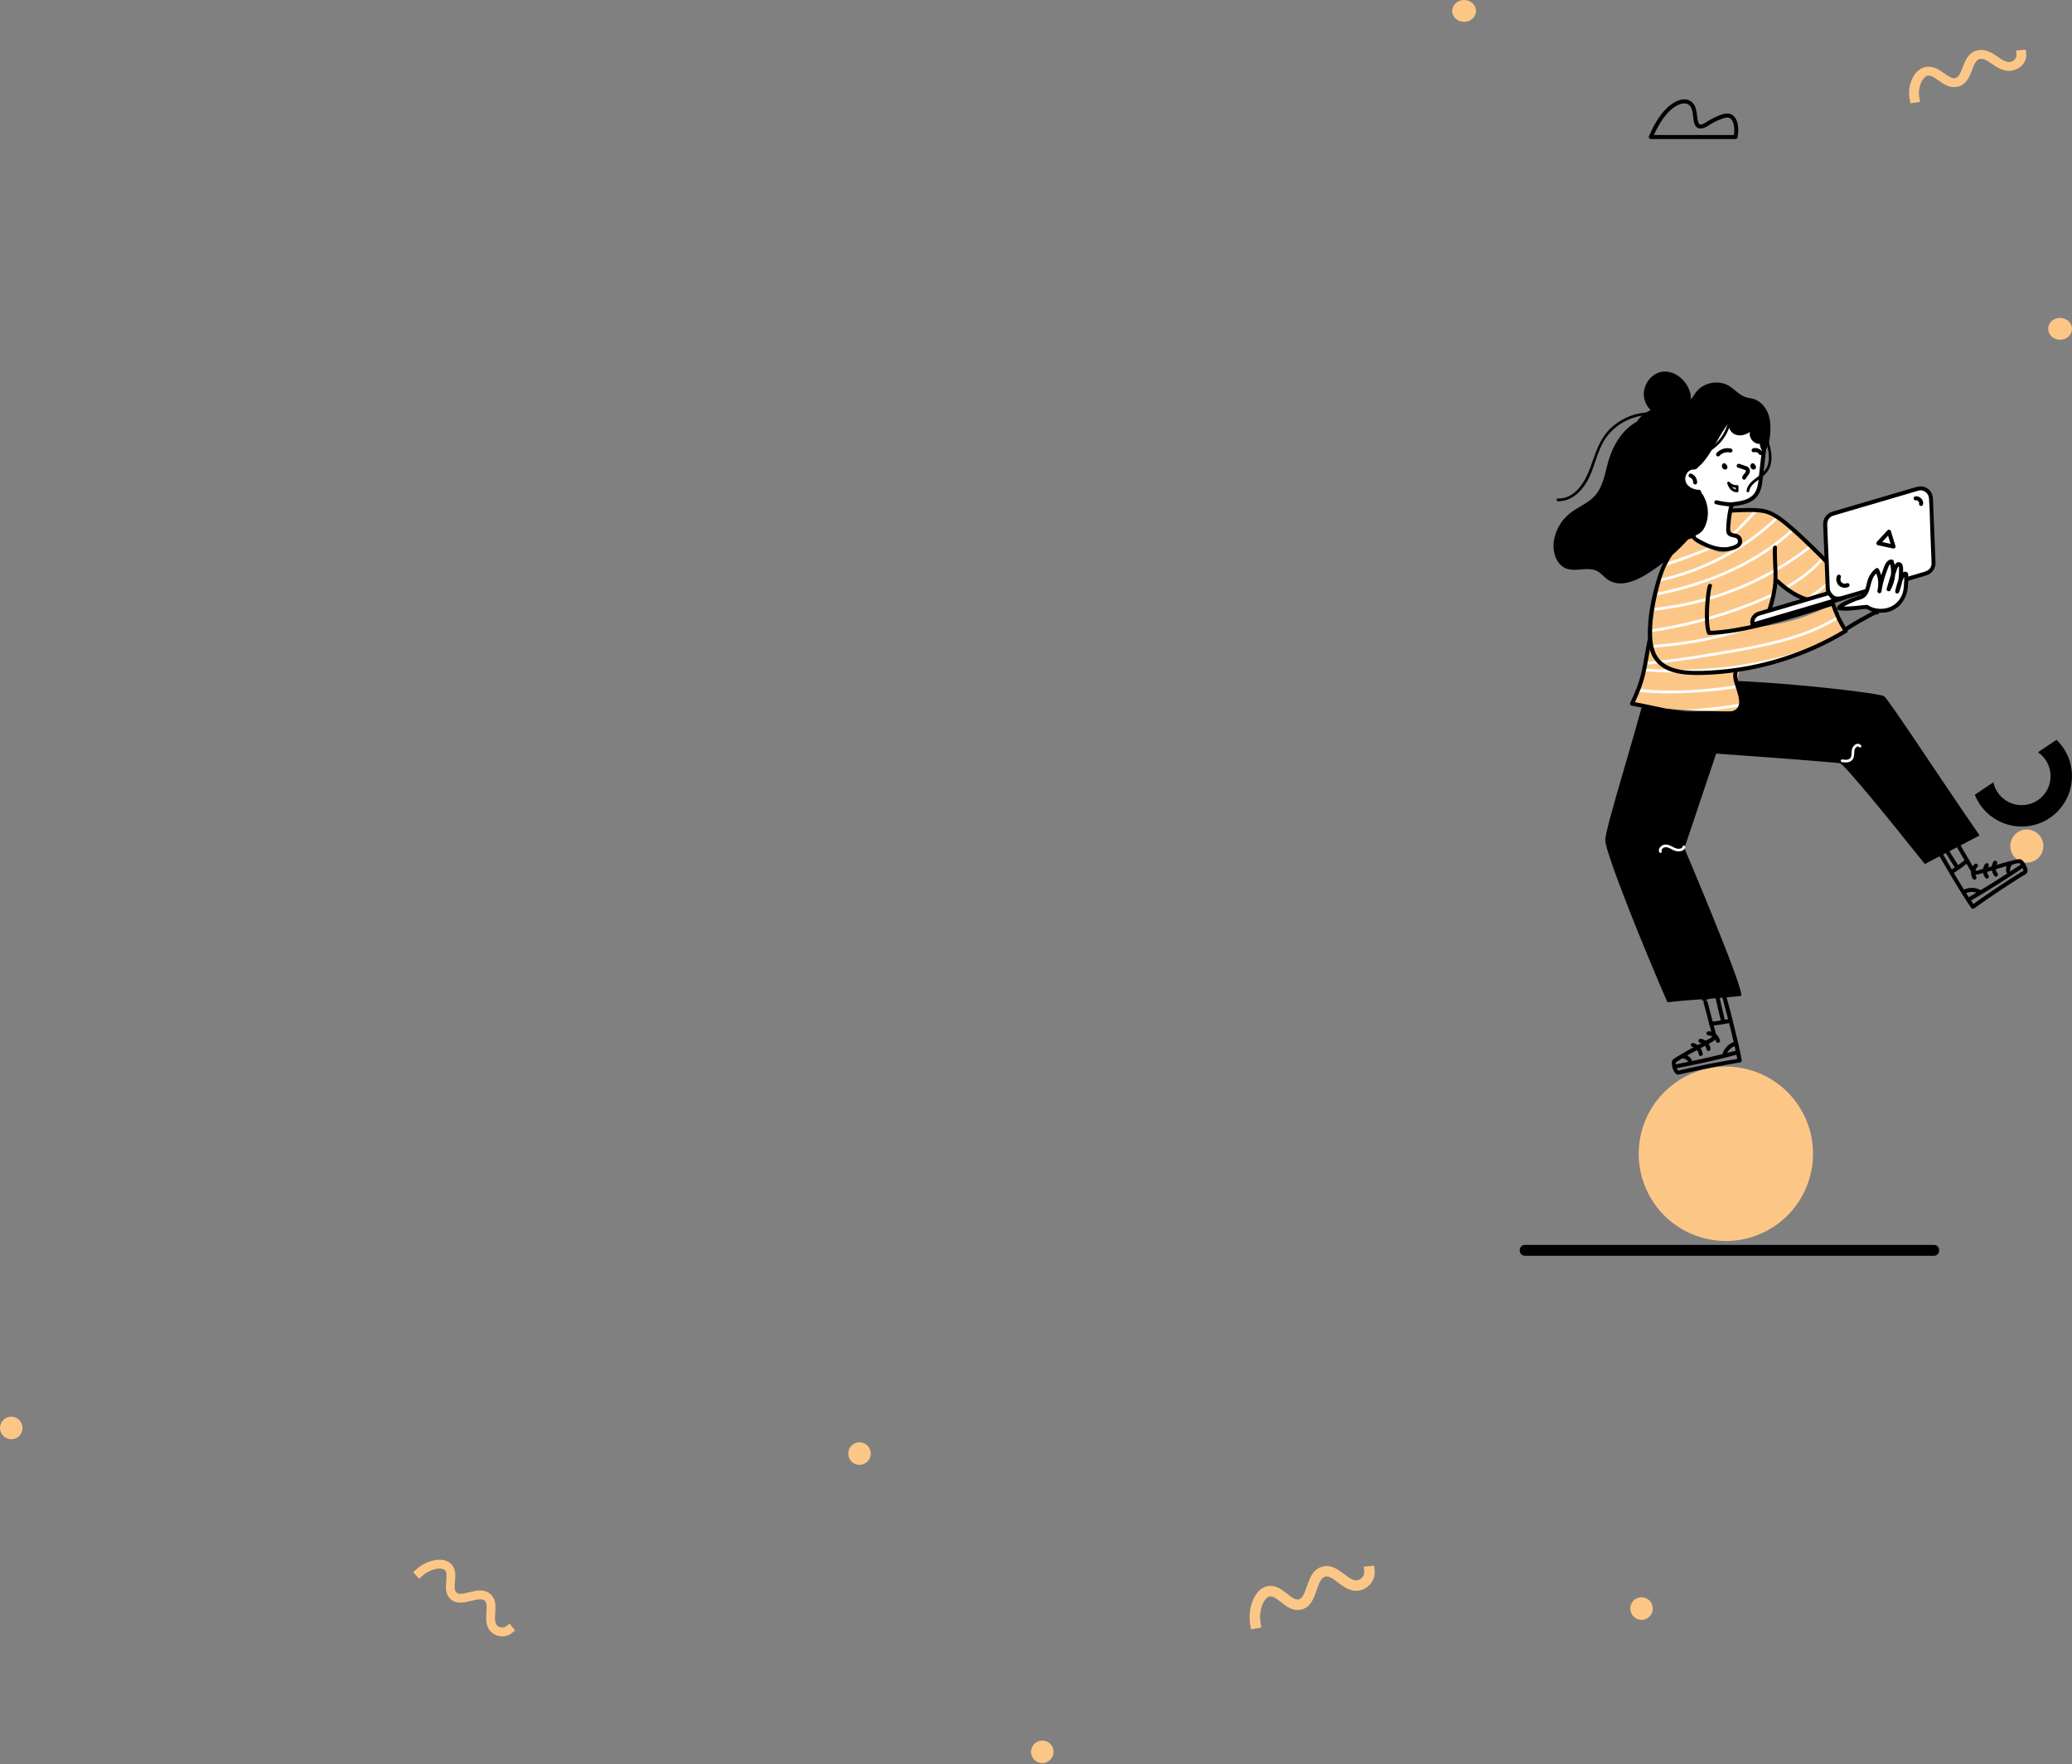 <svg width="1043" height="888" viewBox="0 0 1043 888" fill="none" xmlns="http://www.w3.org/2000/svg">
<rect x="0" y="0" width="1043" height="888" fill="#808080" stroke="none"/>
<g clip-path="url(#clip0_31_810)">
<path d="M1025.88 378.617C1027.36 379.627 1028.68 380.936 1029.75 382.507C1034.23 389.183 1032.46 398.252 1025.79 402.74C1019.11 407.228 1010.05 405.451 1005.56 398.776C1004.5 397.186 1003.79 395.484 1003.41 393.727L994.084 399.991C994.738 401.637 995.58 403.245 996.608 404.778C1004.42 416.41 1020.16 419.495 1031.79 411.679C1043.41 403.862 1046.5 388.117 1038.68 376.485C1037.65 374.952 1036.48 373.568 1035.21 372.334L1025.88 378.599V378.617Z" fill="black"/>
<path d="M890.177 619C911.324 607.171 918.882 580.431 907.059 559.274C895.235 538.118 868.507 530.556 847.359 542.385C826.212 554.214 818.654 580.954 830.478 602.111C842.301 623.267 869.029 630.829 890.177 619Z" fill="#FCC786"/>
<path d="M1014.7 432.005C1011.28 428.938 1011 423.665 1014.07 420.243C1017.13 416.821 1022.4 416.54 1025.82 419.607C1029.24 422.674 1029.52 427.947 1026.46 431.369C1023.39 434.792 1018.12 435.072 1014.7 432.005Z" fill="#FCC786"/>
<path d="M847.392 343.162C869.299 339.871 945.355 348.473 948.346 350.362C950.626 351.802 976.215 391.221 996.495 420.467C987.299 425.255 978.103 430.06 968.906 434.848C950.383 411.548 928.477 384.826 926.29 384.171C924.252 383.573 863.878 379.272 863.878 379.272L847.878 426.9C847.878 426.9 879.168 500.409 876.346 501.251C862.757 502.765 852.944 502.896 839.355 504.411C827.299 476.96 808.439 429.892 808.065 423.067C807.766 417.513 823.019 370.445 829.318 344.677L847.355 343.144L847.392 343.162Z" fill="black"/>
<path d="M983.71 424.002C985.467 427.087 987.262 430.135 989.037 433.202C989.934 434.735 990.813 436.269 991.71 437.802C992.028 438.344 992.308 438.98 992.738 439.448C993.766 440.588 995.093 440.214 996.383 439.878C999.729 439.018 1003.02 437.97 1006.33 436.979C1007.92 436.512 1009.49 436.044 1011.09 435.633C1011.86 435.427 1012.61 435.24 1013.37 435.053C1014.21 434.848 1015.43 434.361 1016.31 434.418C1017.45 434.511 1018.16 436.867 1018.53 437.952C1018.61 438.157 1018.42 438.494 1018.64 438.157C1018.5 438.382 1017.88 438.606 1017.65 438.756C1017.28 438.98 1016.91 439.223 1016.55 439.448C1015.07 440.383 1013.6 441.318 1012.12 442.253C1005.5 446.498 999 450.911 992.607 455.511C993.075 455.642 993.542 455.754 994.009 455.885C988.477 448.05 983.654 439.616 978.888 431.295C978.271 430.229 977.673 429.182 977.075 428.097C976.738 427.48 975.785 426.32 975.785 425.61C975.691 425.853 975.579 426.096 975.486 426.339C975.916 425.834 977 425.61 977.617 425.367C978.383 425.049 979.149 424.731 979.916 424.413C981.374 423.815 982.85 423.216 984.308 422.599C985.505 422.113 984.981 420.131 983.766 420.636C981.392 421.608 979.019 422.581 976.645 423.553C975.019 424.226 973.019 424.75 974.084 426.881C975.149 429.051 976.42 431.126 977.635 433.221C980.869 438.831 984.215 444.403 987.654 449.901C989.131 452.257 990.626 454.613 992.234 456.895C992.533 457.306 993.149 457.605 993.635 457.269C999.542 453.024 1005.56 448.91 1011.67 444.964C1013.13 444.011 1014.61 443.076 1016.08 442.141C1016.83 441.673 1017.56 441.206 1018.31 440.757C1018.91 440.383 1019.69 440.065 1020.14 439.541C1021.26 438.27 1020.1 435.988 1019.39 434.792C1018.98 434.1 1018.5 433.389 1017.86 432.903C1016.91 432.155 1016.05 432.417 1014.93 432.66C1011.41 433.389 1007.97 434.399 1004.55 435.427C1002.91 435.932 1001.24 436.437 999.598 436.905C998.776 437.148 997.934 437.372 997.112 437.615C996.383 437.821 994.794 438.588 994.159 437.971C993.766 437.597 993.505 436.83 993.243 436.362C992.776 435.558 992.308 434.754 991.86 433.969C989.748 430.322 987.579 426.676 985.505 423.011C984.85 421.87 983.093 422.898 983.748 424.039L983.71 424.002Z" fill="black"/>
<path d="M1017.71 434.754C1008.91 440.701 999.916 446.367 990.738 451.734C989.598 452.388 990.626 454.165 991.766 453.491C1000.94 448.125 1009.93 442.458 1018.74 436.512C1019.82 435.783 1018.79 434.006 1017.71 434.754Z" fill="black"/>
<path d="M1011.21 433.95C1010.66 434.623 1010.23 435.39 1010.01 436.231C1009.77 437.092 1009.75 437.952 1009.88 438.831C1009.92 439.074 1010.16 439.317 1010.35 439.448C1010.57 439.579 1010.89 439.635 1011.13 439.541C1011.37 439.466 1011.62 439.317 1011.75 439.074C1011.88 438.812 1011.9 438.569 1011.84 438.288C1011.9 438.625 1011.84 438.326 1011.84 438.251C1011.84 438.176 1011.84 438.083 1011.84 438.008C1011.84 437.84 1011.84 437.671 1011.84 437.503C1011.84 437.428 1011.88 437.335 1011.86 437.26C1011.86 437.316 1011.86 437.353 1011.84 437.41C1011.84 437.372 1011.84 437.335 1011.86 437.279C1011.9 437.11 1011.92 436.942 1011.97 436.792C1012.01 436.624 1012.07 436.475 1012.12 436.306C1012.12 436.269 1012.14 436.25 1012.16 436.213C1012.2 436.138 1012.16 436.175 1012.12 436.306C1012.16 436.269 1012.2 436.138 1012.23 436.082C1012.31 435.932 1012.38 435.783 1012.48 435.652C1012.51 435.577 1012.57 435.502 1012.63 435.446C1012.64 435.409 1012.68 435.371 1012.7 435.353C1012.61 435.483 1012.59 435.502 1012.66 435.409C1012.83 435.184 1012.96 434.979 1012.96 434.679C1012.96 434.436 1012.85 434.137 1012.66 433.95C1012.29 433.613 1011.58 433.501 1011.22 433.95H1011.21Z" fill="black"/>
<path d="M996.888 447.937C994.327 446.554 991.28 446.498 988.663 447.732C988.159 447.956 988.047 448.685 988.289 449.134C988.589 449.639 989.187 449.733 989.691 449.508C991.598 448.611 993.99 448.704 995.86 449.714C996.346 449.976 996.962 449.826 997.261 449.34C997.542 448.872 997.374 448.199 996.888 447.937Z" fill="black"/>
<path d="M999.224 434.866C997.822 436.811 997.822 439.747 999.28 441.673C999.598 442.103 1000.18 442.365 1000.68 442.047C1001.09 441.785 1001.39 441.112 1001.06 440.645C1000.91 440.458 1000.78 440.252 1000.66 440.046C1000.61 439.934 1000.55 439.822 1000.5 439.71C1000.59 439.897 1000.48 439.616 1000.44 439.56C1000.36 439.336 1000.31 439.092 1000.27 438.868C1000.25 438.756 1000.25 438.7 1000.27 438.849C1000.27 438.793 1000.27 438.737 1000.27 438.681C1000.27 438.55 1000.27 438.419 1000.27 438.307C1000.27 438.195 1000.27 438.083 1000.27 437.97C1000.27 437.914 1000.27 437.858 1000.27 437.802C1000.27 437.69 1000.29 437.634 1000.27 437.783C1000.31 437.54 1000.36 437.316 1000.42 437.092C1000.46 436.979 1000.5 436.886 1000.53 436.774C1000.57 436.662 1000.46 436.923 1000.53 436.736C1000.55 436.68 1000.59 436.643 1000.61 436.587C1000.72 436.362 1000.85 436.138 1001 435.932C1001.32 435.502 1001.09 434.773 1000.63 434.53C1000.1 434.249 999.561 434.436 999.224 434.904V434.866Z" fill="black"/>
<path d="M1003.43 433.67C1002.1 435.97 1002.38 438.849 1003.99 440.906C1004.33 441.336 1005.09 441.28 1005.43 440.906C1005.84 440.458 1005.78 439.915 1005.43 439.466C1005.47 439.523 1005.49 439.541 1005.43 439.466C1005.39 439.41 1005.35 439.373 1005.34 439.317C1005.28 439.223 1005.21 439.111 1005.15 439.018C1005.09 438.906 1005.04 438.775 1004.96 438.662C1004.89 438.532 1005.02 438.812 1004.96 438.662C1004.94 438.606 1004.93 438.55 1004.91 438.494C1004.83 438.27 1004.76 438.045 1004.72 437.802C1004.72 437.746 1004.7 437.69 1004.68 437.634C1004.68 437.615 1004.64 437.428 1004.68 437.54C1004.68 437.671 1004.68 437.466 1004.68 437.447C1004.68 437.372 1004.68 437.297 1004.68 437.223C1004.68 436.979 1004.68 436.736 1004.68 436.493C1004.68 436.437 1004.68 436.381 1004.68 436.306C1004.68 436.194 1004.68 436.213 1004.68 436.306C1004.7 436.194 1004.72 436.063 1004.76 435.951C1004.81 435.708 1004.91 435.465 1004.98 435.222C1004.93 435.353 1005.02 435.072 1004.98 435.222C1005 435.166 1005.04 435.109 1005.06 435.053C1005.11 434.941 1005.19 434.81 1005.24 434.698C1005.5 434.231 1005.35 433.557 1004.87 433.296C1004.38 433.034 1003.77 433.165 1003.47 433.67H1003.43Z" fill="black"/>
<path d="M993.916 434.922C992.009 436.774 991.617 439.971 993.037 442.234C993.318 442.683 993.953 442.907 994.439 442.608C994.888 442.309 995.112 441.692 994.813 441.206C994.738 441.093 994.682 440.981 994.626 440.869C994.589 440.813 994.57 440.738 994.533 440.682C994.477 440.588 994.495 440.607 994.533 440.682C994.439 440.439 994.364 440.214 994.308 439.953C994.308 439.878 994.271 439.822 994.271 439.747C994.271 439.728 994.234 439.541 994.271 439.672C994.29 439.822 994.271 439.579 994.271 439.56C994.271 439.504 994.271 439.448 994.271 439.392C994.271 439.13 994.271 438.849 994.29 438.588C994.29 438.438 994.252 438.756 994.29 438.606C994.29 438.531 994.308 438.475 994.327 438.401C994.346 438.27 994.383 438.157 994.42 438.027C994.458 437.896 994.495 437.783 994.533 437.671C994.551 437.615 994.57 437.559 994.589 437.522C994.533 437.653 994.57 437.578 994.589 437.503C994.701 437.279 994.832 437.054 994.962 436.849C994.962 436.849 995.075 436.68 995 436.774C994.925 436.886 995.056 436.699 995.075 436.68C995.168 436.568 995.262 436.475 995.374 436.381C995.748 436.007 995.766 435.315 995.374 434.941C994.963 434.567 994.346 434.548 993.934 434.941L993.916 434.922Z" fill="black"/>
<path d="M989.561 432.379C987.224 434.324 984.757 436.119 982.196 437.746C981.729 438.045 981.542 438.644 981.822 439.149C982.084 439.616 982.757 439.803 983.224 439.523C985.935 437.802 988.533 435.895 991 433.838C991.43 433.483 991.355 432.753 991 432.398C990.589 431.987 989.991 432.043 989.561 432.398V432.379Z" fill="black"/>
<path d="M977.729 426.489C979.785 429.817 981.86 433.165 983.916 436.493C984.607 437.615 986.364 436.587 985.673 435.465C983.617 432.136 981.542 428.789 979.486 425.46C978.794 424.338 977.037 425.367 977.729 426.489Z" fill="black"/>
<path d="M857.561 504.673C858.551 508.263 859.467 511.872 860.402 515.463C860.851 517.146 861.28 518.829 861.748 520.512C861.822 520.755 861.991 521.129 861.972 521.39C861.953 522.195 860.477 522.718 859.86 523.073C858.365 523.934 856.85 524.756 855.318 525.579C852.271 527.206 849.206 528.814 846.252 530.591C845.486 531.058 844.72 531.526 843.972 531.993C843.374 532.367 842.626 532.741 842.14 533.246C841.617 533.788 841.523 534.611 841.579 535.341C841.673 536.986 842.252 539.099 843.467 540.277C844.252 541.044 845.019 540.838 846.009 540.614C847.804 540.202 849.598 539.791 851.411 539.398C859.561 537.603 867.748 536.032 875.991 534.705C876.57 534.611 876.794 533.938 876.701 533.452C875.766 527.973 874.402 522.55 873.075 517.146C871.673 511.442 870.252 505.739 868.589 500.129C868.421 499.549 868.29 498.838 867.879 498.39C867.131 497.586 866.103 498.072 865.262 498.427C862.608 499.53 859.972 500.634 857.318 501.737C856.122 502.242 856.645 504.205 857.86 503.7C859.393 503.065 860.925 502.429 862.458 501.793C863.15 501.494 863.86 501.213 864.551 500.914C865.206 500.634 866.271 499.942 866.981 499.998C866.738 499.904 866.495 499.792 866.252 499.699C866.682 500.035 866.832 501.456 866.981 501.98C867.262 502.971 867.542 503.944 867.804 504.935C868.458 507.328 869.075 509.722 869.692 512.134C871 517.239 872.252 522.363 873.393 527.524C873.879 529.674 874.346 531.844 874.701 534.013C874.944 533.601 875.168 533.171 875.411 532.76C868.421 533.901 861.449 535.191 854.514 536.668C852.776 537.042 851.056 537.416 849.318 537.79C848.589 537.958 847.879 538.108 847.15 538.276C846.72 538.37 846.29 538.482 845.86 538.576C845.579 538.65 845.28 538.706 845 538.781C844.664 538.837 844.645 538.875 844.944 538.912C844.009 538.389 843.355 535.696 843.598 534.742C843.636 534.593 843.748 534.48 843.561 534.723C843.71 534.518 844.084 534.387 844.29 534.237C844.925 533.826 845.561 533.414 846.196 533.022C847.729 532.087 849.28 531.189 850.851 530.329C853.636 528.796 856.458 527.337 859.243 525.785C860.533 525.074 862.14 524.401 863.243 523.391C864.159 522.531 864.065 521.465 863.785 520.362C863.393 518.885 863 517.407 862.608 515.949C861.579 512.022 860.57 508.076 859.505 504.168C859.15 502.896 857.187 503.439 857.542 504.71L857.561 504.673Z" fill="black"/>
<path d="M843.561 537.734C853.991 535.733 864.364 533.396 874.645 530.703C875.916 530.366 875.374 528.403 874.103 528.74C863.822 531.414 853.449 533.77 843.019 535.771C841.729 536.014 842.271 537.977 843.561 537.734Z" fill="black"/>
<path d="M847.075 532.648C847.075 532.648 847.187 532.648 847.243 532.666L846.981 532.629C847.299 532.666 847.617 532.741 847.916 532.853C847.991 532.872 848.065 532.91 848.14 532.947C848.271 533.003 848.065 532.91 848.047 532.91C848.065 532.91 848.121 532.947 848.14 532.947C848.29 533.022 848.439 533.097 848.57 533.171C848.701 533.246 848.832 533.34 848.963 533.433C849 533.452 849.019 533.471 849.056 533.489C849.15 533.564 848.85 533.321 849 533.452C849.056 533.489 849.112 533.545 849.168 533.601C849.299 533.714 849.411 533.826 849.523 533.938C849.579 533.994 849.617 534.05 849.673 534.106C849.71 534.144 849.729 534.181 849.766 534.219C849.841 534.312 849.598 534.013 849.729 534.162C849.897 534.387 850.065 534.555 850.346 534.63C850.589 534.705 850.907 534.667 851.131 534.536C851.355 534.406 851.542 534.181 851.598 533.919C851.654 533.676 851.654 533.358 851.505 533.134C850.981 532.442 850.364 531.844 849.598 531.395C848.832 530.965 847.991 530.722 847.131 530.628C846.888 530.609 846.57 530.759 846.402 530.927C846.234 531.096 846.084 531.395 846.103 531.657C846.103 531.918 846.196 532.199 846.402 532.386C846.607 532.573 846.832 532.648 847.131 532.685L847.075 532.648Z" fill="black"/>
<path d="M869.056 530.946C869.094 530.796 869.15 530.647 869.206 530.497C869.224 530.422 869.262 530.348 869.28 530.273C869.355 530.067 869.206 530.441 869.28 530.236C869.393 529.974 869.523 529.731 869.673 529.487C869.822 529.226 869.991 528.964 870.178 528.721C870.308 528.553 870.065 528.852 870.215 528.683C870.252 528.627 870.29 528.59 870.346 528.534C870.439 528.422 870.551 528.309 870.664 528.197C870.869 527.992 871.075 527.786 871.299 527.58C871.355 527.524 871.411 527.487 871.486 527.431C871.654 527.3 871.337 527.543 871.523 527.393C871.636 527.318 871.748 527.225 871.879 527.15C872.122 526.982 872.383 526.832 872.645 526.701C872.776 526.626 872.925 526.552 873.056 526.496C872.925 526.533 872.944 526.533 873.056 526.496C873.131 526.458 873.224 526.439 873.318 526.402C873.823 526.215 874.215 525.691 874.028 525.149C873.86 524.663 873.318 524.252 872.776 524.439C870.065 525.411 867.935 527.618 867.112 530.385C866.963 530.89 867.299 531.526 867.822 531.638C868.365 531.769 868.907 531.47 869.075 530.927L869.056 530.946Z" fill="black"/>
<path d="M855.673 524.775C855.916 524.813 856.159 524.869 856.402 524.962C856.458 524.962 856.514 525 856.57 525.018C856.607 525.018 856.645 525.037 856.682 525.056C856.645 525.037 856.589 525.018 856.551 525C856.664 525.056 856.776 525.112 856.888 525.168C857.112 525.28 857.299 525.411 857.505 525.561C857.318 525.411 857.673 525.673 857.505 525.561C857.542 525.598 857.598 525.635 857.635 525.673C857.729 525.748 857.822 525.841 857.916 525.935C857.991 526.009 858.084 526.103 858.159 526.196C858.196 526.234 858.234 526.29 858.271 526.327C858.178 526.196 858.159 526.178 858.215 526.252C858.215 526.271 858.252 526.309 858.271 526.327C858.421 526.533 858.533 526.739 858.645 526.944C858.664 527 858.701 527.057 858.72 527.094C858.72 527.131 858.757 527.169 858.776 527.206C858.72 527.057 858.701 527.019 858.738 527.094C858.776 527.206 858.832 527.337 858.869 527.449C858.944 527.692 859 527.935 859.037 528.197C859.075 528.422 859.318 528.702 859.505 528.814C859.729 528.945 860.047 529.001 860.29 528.908C860.533 528.833 860.776 528.683 860.907 528.44C861.037 528.179 861.056 527.935 861 527.655C860.682 525.28 858.607 523.186 856.252 522.812C855.972 522.774 855.729 522.774 855.467 522.924C855.262 523.055 855.056 523.298 855 523.541C854.888 524.027 855.15 524.7 855.71 524.794L855.673 524.775Z" fill="black"/>
<path d="M851.86 526.888C851.991 526.926 852.103 526.963 852.234 527C852.29 527.019 852.364 527.038 852.421 527.075C852.215 526.982 852.607 527.15 852.421 527.075C852.645 527.187 852.85 527.281 853.056 527.412C853.168 527.487 853.28 527.561 853.374 527.636C853.206 527.487 853.561 527.767 853.374 527.636C853.43 527.674 853.467 527.711 853.523 527.767C853.71 527.935 853.897 528.104 854.047 528.291C854.084 528.328 854.122 528.366 854.159 528.422C854.178 528.459 854.215 528.496 854.234 528.515C854.215 528.478 854.178 528.44 854.159 528.403C854.234 528.515 854.308 528.609 854.383 528.721C854.514 528.927 854.645 529.151 854.757 529.375C854.757 529.394 854.794 529.525 854.832 529.525C854.776 529.375 854.757 529.357 854.813 529.469C854.813 529.488 854.813 529.506 854.832 529.525C854.869 529.656 854.925 529.768 854.963 529.899C855 530.03 855.037 530.142 855.056 530.273C855.056 530.329 855.075 530.385 855.093 530.441C855.093 530.516 855.131 530.778 855.093 530.46C855.131 530.74 855.187 530.965 855.393 531.189C855.561 531.357 855.86 531.507 856.122 531.488C856.626 531.47 857.206 531.04 857.131 530.46C856.963 529.114 856.439 527.917 855.561 526.907C854.757 525.972 853.636 525.261 852.421 524.943C851.897 524.813 851.299 525.112 851.168 525.654C851.056 526.196 851.336 526.757 851.879 526.907L851.86 526.888Z" fill="black"/>
<path d="M860.009 521.129C860.14 521.129 860.29 521.129 860.421 521.129C860.458 521.129 860.626 521.147 860.626 521.147C860.626 521.147 860.365 521.11 860.589 521.147C860.85 521.185 861.093 521.26 861.336 521.353C861.393 521.372 861.467 521.409 861.523 521.428C861.486 521.428 861.449 521.39 861.411 521.372C861.449 521.372 861.486 521.409 861.542 521.428C861.654 521.484 861.766 521.54 861.879 521.596C861.991 521.652 862.103 521.727 862.196 521.783C862.252 521.821 862.308 521.858 862.365 521.895C862.383 521.914 862.421 521.933 862.439 521.951C862.495 521.989 862.477 521.97 862.365 521.895C862.439 521.895 862.589 522.082 862.645 522.138C862.738 522.232 862.832 522.307 862.907 522.4C863 522.494 863.075 522.606 863.168 522.718C862.981 522.531 863.131 522.681 863.168 522.718C863.206 522.774 863.243 522.83 863.28 522.886C863.355 522.999 863.411 523.092 863.467 523.204C863.505 523.279 863.636 523.466 863.636 523.541C863.579 523.41 863.561 523.391 863.598 523.447C863.598 523.485 863.617 523.504 863.636 523.541C863.654 523.597 863.673 523.672 863.692 523.728C863.729 523.859 863.766 523.99 863.804 524.121C863.916 524.644 864.551 525 865.056 524.831C865.598 524.644 865.897 524.139 865.766 523.578C865.206 520.979 862.645 518.997 859.991 519.034C859.467 519.034 858.944 519.502 858.963 520.044C858.981 520.586 859.411 521.073 859.991 521.073L860.009 521.129Z" fill="black"/>
<path d="M861.28 516.248C864.477 515.968 867.673 515.481 870.813 514.789C871.355 514.677 871.673 514.041 871.523 513.537C871.374 512.976 870.813 512.714 870.271 512.826C867.299 513.48 864.308 513.948 861.28 514.228C860.738 514.285 860.271 514.659 860.271 515.238C860.271 515.743 860.738 516.304 861.28 516.267V516.248Z" fill="black"/>
<path d="M863.542 502.204C864.439 506.019 865.337 509.853 866.215 513.667C866.514 514.939 868.477 514.397 868.178 513.125C867.28 509.31 866.383 505.477 865.505 501.662C865.206 500.391 863.243 500.933 863.542 502.204Z" fill="black"/>
<path d="M871.598 257.816C879.075 255.572 886.794 255.254 893.28 259.593C899.766 263.931 905.224 270.102 911 275.357C914.009 278.106 916.963 278.461 918.981 281.995C921 285.529 922.514 303.986 913.785 301.574C905.224 303.126 901.804 297.497 895.224 291.794C891.224 295.403 892.832 306.585 889.486 310.812C888.047 312.625 886.944 311.634 885.15 313.093C883.355 314.552 882.421 313.504 882.944 315.748C896.738 314.477 910.458 310.756 922.514 303.967C923.785 307.277 926.103 310.232 927.374 313.542C927.729 314.439 929.654 317.88 925.71 318.048C924.738 318.086 927.71 318.142 926.907 318.703C911.449 329.025 874.421 337.347 875.542 338.001C873.449 342.04 877.187 353.503 875.093 357.542C874.383 358.926 833.224 357.15 822.252 354.906C828.047 337.291 832.178 312.812 834.065 296.226C834.682 290.784 837.168 287.138 839.991 282.444C842.813 277.75 843.505 268.176 848.944 268.756C852.028 269.092 860.701 275.899 863.523 277.189C866.346 278.48 868.495 278.012 871.449 277.096C874.402 276.18 877.729 274.048 876.215 271.336C875.617 270.252 871.318 268.307 870.551 267.334C868.159 264.343 870.907 261.687 871.766 257.947L871.598 257.779V257.816Z" fill="#FCC786"/>
<mask id="mask0_31_810" style="mask-type:luminance" maskUnits="userSpaceOnUse" x="822" y="256" width="107" height="103">
<path d="M871.598 257.816C879.075 255.572 886.794 255.254 893.28 259.593C899.766 263.931 905.224 270.102 911 275.357C914.009 278.106 916.963 278.461 918.981 281.995C921 285.529 922.514 303.986 913.785 301.574C905.224 303.126 901.804 297.497 895.224 291.794C891.224 295.403 892.832 306.585 889.486 310.812C888.047 312.625 886.944 311.634 885.15 313.093C883.355 314.552 882.421 313.504 882.944 315.748C896.738 314.477 910.458 310.756 922.514 303.967C923.785 307.277 926.103 310.232 927.374 313.542C927.729 314.439 929.654 317.88 925.71 318.048C924.738 318.086 927.71 318.142 926.907 318.703C911.449 329.025 874.421 337.347 875.542 338.001C873.449 342.04 877.187 353.503 875.093 357.542C874.383 358.926 833.224 357.15 822.252 354.906C828.047 337.291 832.178 312.812 834.065 296.226C834.682 290.784 837.168 287.138 839.991 282.444C842.813 277.75 843.505 268.176 848.944 268.756C852.028 269.092 860.701 275.899 863.523 277.189C866.346 278.48 868.495 278.012 871.449 277.096C874.402 276.18 877.729 274.048 876.215 271.336C875.617 270.252 871.318 268.307 870.551 267.334C868.159 264.343 870.907 261.687 871.766 257.947L871.598 257.779V257.816Z" fill="white"/>
</mask>
<g mask="url(#mask0_31_810)">
<path d="M891.262 248.167C887.748 251.926 884.234 255.703 880.72 259.462C877.374 263.052 874.065 266.773 870.121 269.747C866.346 272.608 862.028 274.665 857.635 276.423C853.206 278.199 848.72 279.863 844.215 281.434C838.925 283.285 833.542 284.856 828.009 285.754C827.15 285.885 827.505 287.194 828.364 287.063C838.271 285.473 847.766 281.752 857.056 278.106C861.374 276.404 865.654 274.515 869.467 271.86C873.43 269.13 876.757 265.651 880.028 262.155C884.084 257.816 888.14 253.459 892.196 249.121C892.794 248.485 891.841 247.513 891.243 248.167H891.262Z" fill="white"/>
<path d="M898.514 255.628C882.514 272.645 861.579 284.838 838.925 290.522C832.477 292.149 825.878 293.234 819.243 293.757C818.383 293.832 818.364 295.179 819.243 295.122C842.888 293.234 865.841 284.351 884.664 269.934C889.953 265.895 894.907 261.425 899.467 256.582C900.065 255.946 899.112 254.974 898.514 255.628Z" fill="white"/>
<path d="M909.766 258.19C900.981 268.232 890.271 276.404 878.551 282.724C866.701 289.12 853.897 293.683 840.813 296.805C833.374 298.582 825.822 299.891 818.215 300.788C817.355 300.882 817.355 302.247 818.215 302.154C831.804 300.545 845.28 297.684 858.196 293.14C870.963 288.652 883.224 282.556 894.103 274.459C900.159 269.952 905.748 264.847 910.72 259.163C911.299 258.508 910.346 257.536 909.766 258.209V258.19Z" fill="white"/>
<path d="M919.056 267.652C907.449 278.18 894.178 286.801 879.897 293.234C865.579 299.685 850.234 303.949 834.626 305.744C825.935 306.754 817.15 306.978 808.421 306.436C807.542 306.38 807.542 307.745 808.421 307.801C824.234 308.792 840.178 307.184 855.505 303.238C870.776 299.293 885.467 293.028 898.832 284.651C906.346 279.938 913.449 274.571 920.028 268.606C920.682 268.026 919.71 267.054 919.075 267.652H919.056Z" fill="white"/>
<path d="M920.533 276.049C911.636 289.008 897.299 296.805 883.056 302.584C866.533 309.297 849.187 314.047 831.561 316.721C821.561 318.235 811.467 319.077 801.355 319.264C800.477 319.264 800.477 320.648 801.355 320.629C819.579 320.292 837.748 317.805 855.374 313.205C864.196 310.905 872.869 308.063 881.355 304.734C888.738 301.817 896.028 298.526 902.776 294.3C910.14 289.681 916.794 283.94 921.729 276.741C922.234 276.011 921.056 275.338 920.551 276.049H920.533Z" fill="white"/>
<path d="M925.336 287.979C914.495 298.582 901.393 306.679 887.393 312.438C872.178 318.684 855.953 322.2 839.636 323.939C830.047 324.967 820.421 325.397 810.776 325.472C809.897 325.472 809.897 326.837 810.776 326.837C828.14 326.706 845.579 325.397 862.551 321.601C877.785 318.198 892.626 312.7 906.009 304.603C913.336 300.171 920.178 294.935 926.29 288.951C926.907 288.334 925.953 287.381 925.336 287.998V287.979Z" fill="white"/>
<path d="M931.579 305.37C918.14 316.104 901.336 321.171 884.738 324.593C875.878 326.426 866.925 327.885 857.991 329.343C847.972 330.97 837.897 332.429 827.766 333.195C816.383 334.056 804.907 334.018 793.579 332.373C792.72 332.242 792.364 333.551 793.224 333.682C813.523 336.617 834.047 334.486 854.178 331.325C863.505 329.867 872.85 328.315 882.121 326.501C890.664 324.836 899.187 322.817 907.393 319.9C916.421 316.683 925.019 312.326 932.514 306.342C933.206 305.8 932.234 304.846 931.561 305.389L931.579 305.37Z" fill="white"/>
<path d="M911.131 326.202C896.72 331.007 881.822 334.261 866.72 335.888C851.71 337.496 836.514 337.515 821.505 335.944C812.981 335.047 804.514 333.625 796.178 331.681C795.318 331.475 794.963 332.803 795.822 332.99C810.664 336.43 825.879 338.244 841.112 338.45C856.346 338.637 871.598 337.216 886.533 334.186C895 332.466 903.336 330.241 911.523 327.511C912.346 327.23 911.991 325.921 911.168 326.202H911.131Z" fill="white"/>
<path d="M886.607 343.611C886.963 343.555 887.392 343.518 887.467 343.48C887.467 343.48 887.542 343.48 887.561 343.48C887.318 343.742 886.869 342.096 887.243 342.246C887.243 342.246 887.392 342.227 887.149 342.265C886.196 342.452 885.243 342.77 884.308 342.975C879.935 343.929 875.523 344.677 871.093 345.313C856.701 347.37 841.991 348.267 827.505 346.977C818.944 346.21 810.364 344.621 802.364 341.442C801.561 341.124 801.206 342.433 802.009 342.751C817.149 348.772 834.215 349.464 850.308 348.679C862.009 348.118 873.86 346.753 885.318 344.153C886.084 343.985 887.299 343.892 887.953 343.424C888.589 342.957 888.234 342.171 887.505 342.134C887.093 342.115 886.626 342.246 886.234 342.321C885.374 342.47 885.748 343.779 886.589 343.63L886.607 343.611Z" fill="white"/>
<path d="M886.215 353.26C886.57 353.204 887 353.167 887.075 353.129C887.075 353.129 887.15 353.129 887.168 353.129C886.925 353.391 886.477 351.746 886.851 351.895C886.851 351.895 887 351.876 886.757 351.914C885.804 352.101 884.85 352.419 883.916 352.624C879.542 353.578 875.131 354.326 870.701 354.962C856.308 357.019 841.598 357.916 827.112 356.626C818.551 355.86 809.972 354.27 801.972 351.091C801.168 350.773 800.813 352.082 801.617 352.4C816.757 358.421 833.822 359.113 849.916 358.328C861.617 357.767 873.467 356.402 884.925 353.803C885.692 353.634 886.907 353.541 887.561 353.073C888.196 352.606 887.841 351.82 887.112 351.783C886.701 351.764 886.234 351.895 885.841 351.97C884.981 352.12 885.355 353.429 886.196 353.279L886.215 353.26Z" fill="white"/>
</g>
<path d="M889.131 215.76C888.589 221.146 886.832 235.395 886.271 240.762C885.991 243.548 885.654 246.484 884.028 248.766C881.374 252.506 876.234 253.31 871.673 253.796C870.57 257.928 869.991 262.211 869.953 266.493C869.953 267.241 869.991 268.045 870.495 268.587C870.906 269.036 871.561 269.167 872.159 269.298C875.43 269.971 875.71 274.515 872.551 275.6C870.776 276.217 868.869 276.479 867 276.404C862.402 276.18 858.103 274.141 854.159 271.766C853.598 271.43 853 271.056 852.663 270.476C852.252 269.765 852.29 268.887 852.346 268.064C852.832 261.145 853.804 254.245 855.243 247.457C851.991 247.569 848.57 245.68 847.523 242.576C846.495 239.49 848.607 235.545 851.86 235.264C852.514 235.208 853.28 235.264 853.71 234.741C853.935 234.46 854.009 234.105 854.084 233.75C854.794 229.804 856.701 216.995 857.411 213.049C868.813 206.597 878.533 207.738 888.551 214.994L889.131 215.704V215.76Z" fill="white"/>
<path d="M888.121 215.76C887.561 221.258 886.869 226.718 886.234 232.216C885.935 234.759 885.635 237.321 885.374 239.864C885.019 243.193 884.813 246.914 882.196 249.364C879.449 251.926 875.28 252.412 871.71 252.805C871.262 252.861 870.85 253.085 870.72 253.553C870.084 255.984 869.617 258.471 869.318 260.977C869.168 262.248 869.056 263.538 869 264.829C868.963 265.876 868.832 267.054 869.112 268.082C869.561 269.765 871.075 270.158 872.57 270.457C873.748 270.7 875.131 271.112 874.925 272.627C874.813 273.505 874.084 273.879 873.355 274.235C872.271 274.74 871.056 275.076 869.878 275.282C867.467 275.675 865 275.338 862.682 274.646C860.364 273.954 858.178 272.907 856.065 271.729C855.168 271.224 853.748 270.682 853.43 269.616C853.112 268.55 853.486 266.998 853.579 265.913C854.103 259.817 855 253.777 856.271 247.793C856.402 247.157 855.991 246.503 855.28 246.503C852.234 246.54 848.533 244.652 848.327 241.248C848.252 239.808 848.832 238.312 849.897 237.321C850.383 236.872 850.963 236.536 851.617 236.405C852.364 236.255 853.131 236.368 853.841 236.012C855.019 235.414 855.112 234.124 855.318 232.964C855.505 231.861 855.692 230.739 855.86 229.617C856.308 226.793 856.757 223.951 857.187 221.127C857.598 218.547 857.991 215.966 858.439 213.385C858.103 213.629 857.785 213.89 857.449 214.133C867.635 213.872 877.243 208.093 887.523 209.496C888.813 209.664 889.355 207.701 888.065 207.532C877.486 206.111 867.878 211.833 857.467 212.095C857.056 212.095 856.57 212.394 856.477 212.843C855.505 218.36 854.72 223.913 853.841 229.449C853.654 230.608 853.467 231.767 853.262 232.927C853.224 233.132 853.206 233.338 853.149 233.525C852.963 234.124 852.794 234.217 852.196 234.273C851.43 234.348 850.738 234.46 850.047 234.778C847.206 236.087 845.71 239.659 846.514 242.632C847.542 246.428 851.579 248.579 855.299 248.522C854.963 248.092 854.645 247.662 854.308 247.232C853.075 253.104 852.178 259.032 851.617 265.016C851.411 267.278 850.664 270.27 852.645 271.953C854.551 273.58 857.243 274.721 859.561 275.675C864.308 277.619 869.635 278.218 874.402 275.974C876.14 275.151 877.299 273.636 876.925 271.654C876.626 270.065 875.411 268.98 873.878 268.625C873.224 268.475 872.495 268.438 871.86 268.195C870.458 267.69 871.037 265.147 871.093 263.95C871.299 260.603 871.841 257.311 872.701 254.076C872.364 254.319 872.047 254.581 871.71 254.824C875.168 254.45 878.813 253.983 881.841 252.15C885.168 250.131 886.551 246.765 887.056 243.043C887.897 237.022 888.439 230.945 889.131 224.905C889.486 221.856 889.86 218.808 890.159 215.742C890.29 214.433 888.252 214.451 888.121 215.742V215.76Z" fill="black"/>
<path d="M853.822 235.788C860.234 231.786 865.486 218.247 870.458 212.544C869.486 214.938 871.168 217.836 873.598 218.734C876.009 219.631 878.794 218.865 880.907 217.387C880.103 220.304 882.813 223.614 885.841 223.39C885.935 225.129 886.701 226.812 887.972 228.009C886.944 230.159 890.327 225.148 890.907 220.061C891.336 216.247 891.43 212.301 890.215 208.673C888.981 205.045 886.234 201.754 882.533 200.726C881.336 200.389 880.065 200.314 878.869 199.94C875.523 198.912 873.206 195.901 870.178 194.125C864.888 191.039 857.411 192.535 853.71 197.397C852.327 199.23 851.336 201.511 849.336 202.633C847.897 203.418 846.196 203.456 844.57 203.531C837.71 203.83 830.421 205.232 825.579 210.094C819.411 216.303 818.308 236.498 824.589 242.595C825.075 243.062 825.598 243.511 825.916 244.109C826.607 245.418 826.084 247.083 825.168 248.242C824.234 249.401 822.963 250.205 821.841 251.178C817.785 254.693 815.991 260.64 817.449 265.801C818.888 270.981 823.505 275.132 828.794 276.03C828.29 278.405 829.336 281.041 831.336 282.425C833.336 283.809 836.178 283.846 838.215 282.519C841.542 280.368 842.065 275.712 844.495 272.57C845.804 270.887 847.636 269.691 849.318 268.363C850.234 267.634 851.131 266.848 851.636 265.782C852.009 264.997 852.14 264.118 852.252 263.258C852.832 259.256 853.393 255.254 853.972 251.234C854.047 250.748 853.598 250.168 853.879 249.757C855.692 247.139 853.449 247.587 852.813 247.363C849.953 246.353 848.252 245.923 847.636 242.969C846.85 239.173 849.262 235.077 852.981 236.124L853.785 235.732L853.822 235.788Z" fill="black"/>
<path d="M863.673 253.777C866.439 254.45 869.299 254.843 872.14 254.918C873.449 254.955 873.449 252.917 872.14 252.88C869.467 252.805 866.813 252.449 864.215 251.814C862.944 251.496 862.402 253.459 863.673 253.777Z" fill="black"/>
<path d="M867.449 233.226C867.449 233.226 867.262 233.357 867.187 233.432C867.112 233.506 867.037 233.6 866.981 233.693C866.906 233.806 866.85 233.955 866.813 234.086C866.813 234.124 866.813 234.142 866.794 234.18C866.776 234.292 866.757 234.404 866.757 234.535C866.757 234.554 866.757 234.591 866.757 234.61C866.757 234.722 866.776 234.853 866.813 234.965C866.832 235.115 866.906 235.246 866.963 235.376C866.981 235.433 867.019 235.489 867.056 235.545C867.131 235.657 867.224 235.788 867.318 235.881C867.392 235.956 867.486 236.031 867.579 236.087C867.598 236.087 867.635 236.124 867.654 236.124C867.766 236.181 867.86 236.218 867.972 236.255C868.084 236.293 868.215 236.293 868.327 236.311C868.477 236.311 868.645 236.311 868.794 236.255C868.963 236.199 869.112 236.124 869.243 235.994C869.374 235.863 869.449 235.713 869.505 235.545C869.523 235.414 869.561 235.264 869.561 235.133C869.561 235.002 869.542 234.853 869.505 234.722C869.505 234.666 869.486 234.628 869.467 234.572C869.411 234.441 869.374 234.311 869.299 234.198C869.224 234.086 869.149 233.974 869.056 233.88C869.019 233.843 868.981 233.806 868.944 233.768C868.85 233.675 868.738 233.6 868.626 233.525C868.514 233.45 868.383 233.413 868.252 233.357C868.121 233.319 867.991 233.301 867.841 233.357C867.71 233.357 867.579 233.394 867.467 233.469C867.355 233.525 867.262 233.619 867.187 233.731C867.093 233.824 867.037 233.937 867 234.086C867 234.18 866.981 234.273 866.963 234.348C866.963 234.535 867.019 234.703 867.093 234.872C867.149 234.946 867.206 235.002 867.262 235.077C867.392 235.208 867.542 235.283 867.71 235.339C867.71 235.339 867.729 235.339 867.748 235.339C867.673 235.302 867.579 235.264 867.505 235.246C867.561 235.264 867.635 235.302 867.692 235.358C867.617 235.302 867.561 235.246 867.486 235.189C867.542 235.227 867.598 235.283 867.635 235.358C867.579 235.283 867.523 235.227 867.467 235.152C867.523 235.208 867.561 235.283 867.579 235.358L867.486 235.115C867.486 235.115 867.542 235.264 867.542 235.339C867.542 235.246 867.523 235.152 867.505 235.077C867.505 235.152 867.505 235.208 867.505 235.283L867.542 235.021C867.542 235.021 867.542 235.04 867.542 235.059C867.785 234.815 868.009 234.591 868.252 234.348C868.234 234.348 868.215 234.348 868.178 234.348C868.271 234.348 868.364 234.329 868.439 234.311C868.402 234.311 868.364 234.311 868.308 234.311L868.57 234.348C868.57 234.348 868.477 234.348 868.439 234.311C868.514 234.348 868.607 234.385 868.682 234.404C868.645 234.385 868.589 234.367 868.551 234.329C868.626 234.385 868.682 234.441 868.757 234.498C868.701 234.46 868.664 234.404 868.626 234.367C868.682 234.441 868.738 234.498 868.794 234.572C868.757 234.516 868.72 234.46 868.682 234.385C868.72 234.46 868.757 234.554 868.776 234.628C868.738 234.554 868.72 234.498 868.72 234.423C868.72 234.516 868.738 234.61 868.757 234.685C868.757 234.628 868.757 234.572 868.757 234.498L868.72 234.759C868.72 234.759 868.738 234.666 868.757 234.628C868.72 234.703 868.682 234.797 868.664 234.872C868.664 234.834 868.701 234.797 868.72 234.759C868.664 234.834 868.607 234.89 868.551 234.965C868.57 234.928 868.607 234.909 868.626 234.89C868.551 234.946 868.495 235.002 868.421 235.059C868.421 235.059 868.439 235.059 868.458 235.04C868.57 234.984 868.664 234.89 868.738 234.778C868.832 234.685 868.888 234.572 868.925 234.423C868.963 234.292 868.981 234.161 868.925 234.011C868.925 233.88 868.888 233.75 868.813 233.637C868.682 233.413 868.458 233.226 868.196 233.17L867.935 233.132C867.748 233.132 867.579 233.189 867.411 233.263L867.449 233.226Z" fill="black"/>
<path d="M881.804 233.226C881.804 233.226 881.617 233.357 881.542 233.432C881.467 233.506 881.393 233.6 881.336 233.693C881.262 233.806 881.206 233.955 881.168 234.086C881.168 234.124 881.168 234.142 881.15 234.18C881.131 234.292 881.112 234.404 881.112 234.535C881.112 234.554 881.112 234.591 881.112 234.61C881.112 234.722 881.131 234.853 881.168 234.965C881.187 235.115 881.262 235.246 881.318 235.376C881.336 235.433 881.374 235.489 881.411 235.545C881.486 235.657 881.579 235.788 881.673 235.881C881.748 235.956 881.841 236.031 881.935 236.087C881.953 236.087 881.991 236.124 882.009 236.124C882.122 236.181 882.215 236.218 882.327 236.255C882.439 236.293 882.57 236.293 882.682 236.311C882.832 236.311 883 236.311 883.15 236.255C883.318 236.199 883.467 236.124 883.598 235.994C883.729 235.863 883.804 235.713 883.86 235.545C883.879 235.414 883.916 235.264 883.916 235.133C883.916 235.002 883.897 234.853 883.86 234.722C883.86 234.666 883.841 234.628 883.822 234.572C883.766 234.441 883.729 234.311 883.654 234.198C883.579 234.086 883.505 233.974 883.411 233.88C883.374 233.843 883.336 233.806 883.299 233.768C883.206 233.675 883.093 233.6 882.981 233.525C882.869 233.45 882.738 233.413 882.608 233.357C882.477 233.319 882.346 233.301 882.196 233.357C882.065 233.357 881.935 233.394 881.822 233.469C881.71 233.525 881.617 233.619 881.542 233.731C881.449 233.824 881.393 233.937 881.355 234.086C881.355 234.18 881.336 234.273 881.318 234.348C881.318 234.535 881.374 234.703 881.449 234.872C881.505 234.946 881.561 235.002 881.617 235.077C881.748 235.208 881.897 235.283 882.065 235.339C882.065 235.339 882.084 235.339 882.103 235.339L881.86 235.246C881.86 235.246 881.991 235.302 882.047 235.358C881.972 235.302 881.916 235.246 881.841 235.189C881.897 235.227 881.953 235.283 881.991 235.358C881.935 235.283 881.879 235.227 881.822 235.152C881.879 235.208 881.916 235.283 881.935 235.358C881.897 235.283 881.86 235.189 881.841 235.115C881.879 235.189 881.897 235.264 881.897 235.339L881.86 235.077C881.86 235.077 881.86 235.208 881.86 235.283C881.86 235.189 881.879 235.096 881.897 235.021C881.897 235.021 881.897 235.04 881.897 235.059C882.14 234.815 882.365 234.591 882.608 234.348C882.589 234.348 882.57 234.348 882.533 234.348C882.626 234.348 882.72 234.329 882.794 234.311C882.757 234.311 882.72 234.311 882.664 234.311C882.757 234.311 882.851 234.329 882.925 234.348C882.888 234.348 882.832 234.348 882.794 234.311C882.869 234.348 882.963 234.385 883.037 234.404C883 234.385 882.944 234.367 882.907 234.329C882.981 234.385 883.037 234.441 883.112 234.498C883.056 234.46 883.019 234.404 882.981 234.367C883.037 234.441 883.093 234.498 883.15 234.572C883.112 234.516 883.075 234.46 883.037 234.385C883.075 234.46 883.112 234.554 883.131 234.628C883.093 234.554 883.075 234.498 883.075 234.423C883.075 234.516 883.093 234.61 883.112 234.685C883.112 234.628 883.112 234.572 883.112 234.498L883.075 234.759C883.075 234.759 883.093 234.666 883.112 234.628C883.075 234.703 883.037 234.797 883.019 234.872C883.019 234.834 883.056 234.797 883.075 234.759C883.019 234.834 882.963 234.89 882.907 234.965C882.925 234.928 882.963 234.909 882.981 234.89C882.907 234.946 882.85 235.002 882.776 235.059C882.776 235.059 882.794 235.059 882.813 235.04C882.925 234.984 883.019 234.89 883.093 234.778C883.187 234.685 883.243 234.572 883.28 234.423C883.318 234.292 883.336 234.161 883.28 234.011C883.28 233.88 883.243 233.75 883.168 233.637C883.037 233.413 882.813 233.226 882.551 233.17C882.458 233.17 882.365 233.151 882.29 233.132C882.103 233.132 881.935 233.189 881.766 233.263L881.804 233.226Z" fill="black"/>
<path d="M875 235.376C875.841 235.657 876.682 235.937 877.523 236.218C877.748 236.293 877.953 236.368 878.178 236.442C878.252 236.461 878.327 236.498 878.383 236.517C878.421 236.517 878.664 236.629 878.551 236.573C878.439 236.517 878.645 236.629 878.664 236.648C878.72 236.685 878.869 236.816 878.738 236.685C878.776 236.723 878.794 236.742 878.832 236.779C878.888 236.835 878.869 236.816 878.813 236.742C878.869 236.835 878.869 236.835 878.851 236.779C878.832 236.704 878.832 236.723 878.851 236.816C878.851 236.835 878.851 236.872 878.869 236.891C878.869 236.76 878.869 236.76 878.869 236.891C878.869 236.966 878.869 237.041 878.869 237.116C878.869 237.19 878.869 237.172 878.869 237.059C878.869 237.097 878.851 237.153 878.832 237.19C878.813 237.265 878.794 237.34 878.757 237.415C878.813 237.228 878.738 237.471 878.701 237.508C878.664 237.583 878.608 237.677 878.57 237.751C878.514 237.826 878.477 237.901 878.421 237.976C878.533 237.826 878.383 238.032 878.346 238.069C877.804 238.724 877.28 239.322 876.981 240.126C876.794 240.631 877.187 241.267 877.692 241.379C878.271 241.51 878.738 241.211 878.944 240.669C878.981 240.556 878.981 240.556 878.944 240.669C878.963 240.631 878.981 240.594 879 240.538C879.056 240.444 879.112 240.351 879.168 240.257C879.187 240.22 879.355 240.014 879.224 240.164C879.28 240.089 879.336 240.014 879.393 239.939C879.692 239.584 879.991 239.247 880.252 238.855C880.776 238.088 881.056 237.022 880.72 236.124C880.308 235.059 879.318 234.703 878.327 234.385C877.374 234.067 876.439 233.75 875.486 233.45C874.981 233.282 874.346 233.637 874.234 234.161C874.103 234.722 874.402 235.227 874.944 235.414L875 235.376Z" fill="black"/>
<path d="M871.393 225.765C868.794 225.129 865.897 225.97 864.121 227.99C863.766 228.383 863.692 229.037 864.121 229.43C864.514 229.785 865.187 229.86 865.561 229.43C865.729 229.224 865.916 229.037 866.121 228.869C866.178 228.813 866.234 228.775 866.308 228.719C866.364 228.663 866.402 228.645 866.308 228.719C866.421 228.645 866.533 228.551 866.664 228.476C866.888 228.327 867.112 228.196 867.355 228.084C867.411 228.065 867.467 228.027 867.523 228.009C867.355 228.084 867.542 228.009 867.579 227.99C867.71 227.934 867.841 227.897 867.972 227.859C868.234 227.784 868.477 227.71 868.738 227.672C868.794 227.672 868.869 227.653 868.925 227.635C869.093 227.597 868.682 227.653 868.981 227.635C869.112 227.635 869.224 227.616 869.355 227.616C869.635 227.616 869.916 227.616 870.196 227.616C870.252 227.616 870.327 227.616 870.383 227.635C870.271 227.635 870.29 227.635 870.383 227.635C870.533 227.672 870.682 227.691 870.832 227.728C871.355 227.859 871.953 227.56 872.084 227.018C872.196 226.494 871.935 225.896 871.374 225.765H871.393Z" fill="black"/>
<path d="M882.944 227.597C883.093 227.56 883.224 227.523 883.374 227.504C883.28 227.504 883.187 227.523 883.112 227.541C883.392 227.504 883.673 227.504 883.935 227.541C883.841 227.541 883.748 227.523 883.673 227.504C883.897 227.541 884.121 227.597 884.346 227.672C884.383 227.672 884.402 227.691 884.439 227.71C884.383 227.691 884.346 227.672 884.29 227.653C884.346 227.653 884.421 227.71 884.477 227.728C884.57 227.784 884.664 227.822 884.757 227.878C884.813 227.915 884.85 227.934 884.907 227.971C885.056 228.084 884.72 227.803 884.85 227.934C884.944 228.009 885.019 228.084 885.112 228.158C885.15 228.196 885.187 228.233 885.206 228.271C885.262 228.327 885.374 228.532 885.206 228.271C885.262 228.364 885.336 228.458 885.393 228.551C885.654 229.019 886.327 229.206 886.794 228.925C887.262 228.626 887.449 228.027 887.168 227.523C886.252 225.933 884.234 225.11 882.458 225.634C881.953 225.783 881.579 226.363 881.748 226.887C881.916 227.41 882.458 227.766 883 227.597H882.944Z" fill="black"/>
<path d="M850.776 240.313C850.776 240.313 850.551 240.22 850.701 240.276C850.738 240.276 850.757 240.313 850.794 240.313C850.869 240.351 850.925 240.388 851 240.425C851.056 240.463 851.131 240.5 851.187 240.556C851.206 240.575 851.243 240.594 851.262 240.612C851.411 240.725 851.206 240.594 851.187 240.556C851.187 240.594 851.337 240.687 851.355 240.706C851.411 240.762 851.467 240.818 851.523 240.856C851.579 240.912 851.636 240.968 851.673 241.024C851.692 241.043 851.71 241.08 851.729 241.099C851.804 241.192 851.561 240.874 851.673 241.024C851.748 241.136 851.841 241.267 851.916 241.379C851.953 241.454 851.991 241.51 852.028 241.585C852.047 241.622 852.159 241.865 852.084 241.697C852.009 241.529 852.103 241.772 852.122 241.809C852.14 241.884 852.178 241.959 852.196 242.034C852.234 242.183 852.271 242.352 852.29 242.501C852.29 242.408 852.271 242.314 852.252 242.239C852.271 242.426 852.29 242.613 852.29 242.8C852.29 243.343 852.757 243.848 853.299 243.829C853.86 243.81 854.308 243.38 854.308 242.8C854.308 241.884 854.047 240.949 853.542 240.182C853.299 239.808 853 239.434 852.645 239.154C852.215 238.799 851.804 238.555 851.28 238.35C851.056 238.256 850.701 238.35 850.495 238.462C850.29 238.593 850.084 238.836 850.028 239.079C849.972 239.341 849.991 239.64 850.122 239.864C850.271 240.108 850.477 240.22 850.738 240.332L850.776 240.313Z" fill="black"/>
<path d="M851.785 268.924C846.664 269.522 843.692 273.244 840.85 277.171C837.392 281.995 835.28 287.231 833.635 292.916C831.841 299.106 830.439 305.445 829.841 311.878C829.299 317.562 829.019 323.901 831.318 329.268C835.598 339.273 847.729 339.927 857.093 339.684C869.075 339.366 881.037 337.571 892.589 334.355C905.561 330.764 918.047 325.397 929.579 318.441C930.028 318.161 930.252 317.525 929.953 317.039C927.262 312.794 925.112 308.268 923.561 303.481C923.392 302.976 922.85 302.602 922.308 302.771C906.252 307.876 890.14 313.299 873.486 316.122C869.112 316.87 864.682 317.394 860.234 317.506C860.57 317.749 860.888 318.011 861.224 318.254C860.533 316.365 860.364 314.29 860.29 312.289C860.178 309.839 860.234 307.39 860.383 304.94C860.514 302.789 860.701 300.639 861 298.488C861.093 297.759 861.206 297.03 861.374 296.301C861.43 296.057 861.486 295.833 861.542 295.59C861.561 295.515 861.635 295.384 861.635 295.328C861.654 295.646 860.813 295.889 860.551 295.833C861.822 296.17 862.364 294.206 861.093 293.87C859.953 293.552 859.617 294.842 859.43 295.665C859.112 297.105 858.944 298.601 858.776 300.078C858.29 304.323 858.047 308.642 858.29 312.925C858.402 314.888 858.589 316.945 859.28 318.796C859.43 319.208 859.785 319.563 860.271 319.544C868.458 319.339 876.607 317.805 884.57 315.935C893.131 313.934 901.579 311.447 909.972 308.829C914.271 307.483 918.57 306.099 922.869 304.734C922.458 304.491 922.028 304.267 921.617 304.024C923.224 308.96 925.43 313.673 928.215 318.067C928.346 317.6 928.458 317.132 928.589 316.665C909.149 328.389 886.981 335.514 864.346 337.234C859.187 337.627 853.916 337.926 848.757 337.44C844.29 337.029 839.486 335.869 836.159 332.672C832.178 328.857 831.579 323.116 831.617 317.899C831.673 311.765 832.589 305.688 834.009 299.741C835.467 293.57 837.131 287.119 840.364 281.621C841.785 279.209 843.505 276.815 845.355 274.721C847.093 272.757 849.187 271.261 851.841 270.962C853.131 270.813 853.149 268.774 851.841 268.924H851.785Z" fill="black"/>
<path d="M871.953 257.947C876.514 257.798 881.075 257.424 885.617 257.891C887.878 258.134 889.972 258.658 891.953 259.761C894.533 261.201 896.925 262.996 899.187 264.904C903.935 268.905 908.439 273.225 912.869 277.545C913.953 278.61 915.037 279.676 916.103 280.742C917.131 281.771 918.121 282.949 919.28 283.828C921.654 285.586 925.019 284.164 927.617 283.622C934.907 282.107 942.178 280.574 949.467 279.059C949.037 278.723 948.607 278.405 948.178 278.068C948.252 279.863 948.346 281.64 948.421 283.435C948.458 284.333 948.495 285.23 948.551 286.128C948.589 287.007 948.888 288.26 948.682 289.101C948.533 289.681 948.196 289.662 947.673 289.83C947.374 289.924 947.093 290.017 946.813 290.111C946.103 290.373 945.411 290.672 944.738 290.99C941.71 292.43 938.907 294.262 936.009 295.927C928.832 300.003 920.85 303.182 912.477 301.443C905.841 300.078 900.103 296.151 895.224 291.588C894.271 290.691 892.832 292.13 893.785 293.028C898.421 297.366 903.785 301.144 909.935 302.92C914.514 304.229 919.336 304.285 923.972 303.219C928.178 302.247 932.159 300.396 935.935 298.32C939.149 296.544 942.234 294.487 945.542 292.878C946.234 292.542 946.925 292.243 947.654 292C948.664 291.663 949.897 291.551 950.458 290.504C950.832 289.793 950.738 288.933 950.701 288.166C950.645 287.119 950.607 286.072 950.551 285.043C950.439 282.724 950.346 280.424 950.234 278.106C950.196 277.414 949.617 276.984 948.944 277.115C942.533 278.461 936.121 279.789 929.729 281.135C928.121 281.472 926.533 281.808 924.925 282.145C923.355 282.481 921.673 283.173 920.29 282.033C919.206 281.135 918.252 280.013 917.262 279.022C916.084 277.844 914.906 276.684 913.71 275.525C909.28 271.224 904.794 266.904 900.028 262.977C896.215 259.836 892.121 256.806 887.131 256.059C882.103 255.329 877.019 255.759 871.953 255.928C870.645 255.965 870.645 258.003 871.953 257.966V257.947Z" fill="black"/>
<path d="M892.495 275.562C892.234 280.574 892.813 285.567 892.757 290.578C892.682 297.123 890.963 303.406 888.682 309.521C888.234 310.755 890.196 311.279 890.645 310.064C892.944 303.874 894.682 297.46 894.776 290.821C894.85 285.735 894.252 280.667 894.514 275.581C894.589 274.272 892.551 274.272 892.477 275.581L892.495 275.562Z" fill="black"/>
<path d="M873 337.01C871.542 340.226 873.28 344.266 874.234 347.388C875.206 350.605 877.037 355.86 872.776 357.636C870.439 358.608 867.617 358.908 865.112 359.132C862.402 359.375 859.673 359.375 856.944 359.225C851.206 358.926 845.523 357.973 839.878 356.851C833.841 355.654 827.841 354.251 821.785 353.167C821.991 353.672 822.196 354.158 822.402 354.663C824.794 349.651 826.944 344.546 828.196 339.123C829.449 333.7 830.178 328.146 831.318 322.686C831.579 321.414 829.617 320.853 829.355 322.144C828.234 327.529 827.505 332.971 826.29 338.338C825.093 343.686 823.019 348.716 820.645 353.634C820.383 354.177 820.551 354.999 821.262 355.13C832.72 357.169 843.991 360.347 855.635 361.17C861.112 361.563 866.757 361.432 872.084 359.992C874.607 359.319 876.402 357.823 877.28 355.299C877.822 353.728 877.523 351.933 877.187 350.362C876.682 348.08 875.878 345.874 875.262 343.63C874.813 342.003 874.028 339.684 874.776 338.02C875.318 336.842 873.561 335.795 873.019 336.991L873 337.01Z" fill="black"/>
<path d="M922.551 258.564L965.318 245.998C968.608 245.026 971.916 247.419 972.047 250.823L973.355 283.36C973.449 285.773 971.897 287.942 969.579 288.615L926.813 301.181C923.523 302.154 920.215 299.76 920.084 296.357L918.776 263.819C918.682 261.407 920.234 259.237 922.551 258.564Z" fill="white"/>
<path d="M923.673 302.191L882.29 314.365C881.598 312.027 882.944 309.577 885.28 308.886L920.72 298.47L923.692 302.191H923.673Z" fill="white"/>
<path d="M922.551 258.564L965.318 245.998C968.607 245.026 971.916 247.419 972.047 250.823L973.355 283.36C973.449 285.773 971.897 287.942 969.579 288.615L926.813 301.181C923.523 302.154 920.215 299.76 920.084 296.357L918.776 263.819C918.682 261.407 920.234 259.237 922.551 258.564Z" fill="white"/>
<path d="M922.813 259.537C927.15 258.265 931.505 256.975 935.841 255.703C943.243 253.534 950.664 251.346 958.065 249.177C960.29 248.522 962.495 247.868 964.72 247.213C965.206 247.064 965.71 246.896 966.196 246.821C968.701 246.465 970.85 248.392 971.019 250.841C971.411 256.582 971.486 262.342 971.71 268.082C971.86 271.71 972.009 275.357 972.14 278.984C972.178 280.106 972.234 281.228 972.271 282.35C972.308 283.211 972.383 284.052 972.103 284.875C971.318 287.231 969.112 287.661 967.056 288.26C964.346 289.064 961.617 289.849 958.907 290.653C951.43 292.86 943.935 295.048 936.458 297.254C933.804 298.04 931.168 298.806 928.514 299.592C926.29 300.246 923.953 300.994 922.121 298.881C920.738 297.273 921.037 294.655 920.944 292.673L920.514 282.089C920.271 276.049 919.972 269.99 919.785 263.95C919.729 261.912 920.832 260.172 922.794 259.537C924.028 259.125 923.505 257.162 922.252 257.573C919.523 258.471 917.692 260.902 917.729 263.8C917.729 264.324 917.766 264.829 917.785 265.352C917.916 268.55 918.047 271.748 918.178 274.945C918.458 281.864 918.738 288.783 919 295.683C919.056 296.955 919.224 298.171 919.878 299.293C921.299 301.705 924.178 302.845 926.888 302.172C928.29 301.817 929.673 301.368 931.056 300.957C938.346 298.806 945.654 296.675 952.944 294.524C958.477 292.897 964.009 291.308 969.523 289.643C972.645 288.708 974.421 286.109 974.29 282.874C974.196 280.275 974.084 277.675 973.972 275.095C973.673 267.634 973.374 260.191 973.075 252.73C973.056 252.094 973.037 251.458 973 250.823C972.85 248.335 971.411 246.129 969.056 245.194C966.813 244.296 964.738 245.063 962.589 245.699L941.972 251.758L923.262 257.255C922.907 257.349 922.57 257.461 922.215 257.554C920.963 257.928 921.486 259.892 922.757 259.518L922.813 259.537Z" fill="black"/>
<path d="M923.673 302.191L882.29 314.365C881.598 312.027 882.944 309.577 885.28 308.886L920.72 298.47L923.692 302.191H923.673Z" fill="white"/>
<path d="M923.392 301.2L909.43 305.314C902.009 307.502 894.57 309.69 887.149 311.859C885.43 312.364 883.729 312.869 882.009 313.373C882.421 313.617 882.85 313.841 883.262 314.084C882.701 312.195 883.841 310.419 885.635 309.821C886.196 309.634 886.776 309.484 887.336 309.316C889.972 308.53 892.626 307.764 895.262 306.978C902.159 304.959 909.056 302.92 915.935 300.901C917.598 300.414 919.28 299.91 920.944 299.423C920.607 299.33 920.29 299.255 919.953 299.162L922.925 302.883C923.748 303.911 925.168 302.453 924.364 301.443L921.392 297.722C921.168 297.441 920.72 297.366 920.402 297.46C915.617 298.862 910.813 300.284 906.028 301.686C899.505 303.593 893 305.52 886.477 307.427C885.972 307.577 885.467 307.707 884.963 307.876C882.159 308.792 880.402 311.709 881.262 314.608C881.411 315.131 881.972 315.487 882.514 315.318C887.168 313.953 891.822 312.588 896.477 311.204C903.897 309.016 911.336 306.829 918.757 304.659C920.477 304.154 922.178 303.65 923.897 303.145C925.15 302.771 924.626 300.807 923.355 301.181L923.392 301.2Z" fill="black"/>
<path d="M945.542 273.393C947.318 271.467 949.093 269.541 950.869 267.615L953.168 275.076L945.561 273.412L945.542 273.393Z" fill="white"/>
<path d="M946.252 274.104C948.028 272.178 949.804 270.252 951.579 268.326C951.019 268.176 950.439 268.026 949.878 267.877C950.551 270.046 951.224 272.234 951.897 274.403C951.991 274.721 952.084 275.02 952.177 275.338C952.589 274.927 953.019 274.497 953.43 274.085L946.757 272.627L945.804 272.421C945.262 272.309 944.701 272.589 944.551 273.131C944.42 273.636 944.72 274.272 945.262 274.384C947.486 274.871 949.71 275.357 951.934 275.843C952.252 275.918 952.57 275.974 952.888 276.049C953.617 276.217 954.383 275.581 954.14 274.796C953.467 272.627 952.794 270.439 952.121 268.269C952.028 267.952 951.934 267.652 951.841 267.334C951.617 266.624 950.682 266.306 950.14 266.886C948.364 268.812 946.589 270.738 944.813 272.664C944.439 273.075 944.42 273.711 944.813 274.104C945.187 274.478 945.878 274.515 946.252 274.104Z" fill="black"/>
<path d="M964.271 250.785C965.785 250.505 967.318 252.094 967.019 253.609L964.271 250.785Z" fill="white"/>
<path d="M964.551 251.758C964.551 251.758 964.608 251.758 964.626 251.758L964.365 251.795C964.551 251.776 964.72 251.776 964.907 251.795C964.813 251.795 964.72 251.776 964.645 251.758C964.85 251.795 965.037 251.832 965.224 251.926L964.981 251.832C965.187 251.926 965.374 252.038 965.542 252.169C965.467 252.113 965.411 252.057 965.336 252.001C965.523 252.15 965.692 252.319 965.822 252.487C965.766 252.412 965.71 252.356 965.654 252.281C965.785 252.449 965.897 252.636 965.991 252.842L965.897 252.599C965.972 252.786 966.028 252.992 966.065 253.179L966.028 252.917C966.047 253.104 966.047 253.272 966.028 253.459L966.065 253.197C966.065 253.197 966.065 253.291 966.047 253.347C965.991 253.628 966.009 253.889 966.14 254.132C966.271 254.338 966.514 254.544 966.757 254.6C967.019 254.656 967.318 254.637 967.542 254.506C967.748 254.376 967.953 254.151 968.009 253.889C968.122 253.328 968.122 252.749 967.916 252.206C967.729 251.683 967.449 251.215 967.056 250.823C966.664 250.411 966.196 250.149 965.673 249.944C965.131 249.738 964.57 249.738 964.009 249.831C963.766 249.869 963.523 250.093 963.393 250.299C963.262 250.523 963.206 250.841 963.299 251.084C963.374 251.327 963.523 251.571 963.766 251.701C964.028 251.832 964.271 251.851 964.551 251.795V251.758Z" fill="black"/>
<path d="M925.635 290.242C925.093 291.457 925.374 292.991 926.346 293.907C927.299 294.823 928.85 295.048 930.028 294.449L925.635 290.242Z" fill="white"/>
<path d="M924.757 289.737C924.477 290.373 924.308 291.046 924.346 291.756C924.383 292.448 924.57 293.122 924.906 293.739C925.617 294.992 926.906 295.702 928.308 295.814C929.075 295.87 929.841 295.702 930.533 295.347C931.019 295.104 931.187 294.393 930.906 293.944C930.589 293.458 930.028 293.327 929.505 293.57C929.467 293.589 929.43 293.608 929.392 293.626C929.542 293.57 929.561 293.552 929.467 293.589C929.392 293.608 929.336 293.645 929.262 293.664C929.187 293.683 929.112 293.701 929.037 293.72C929 293.72 928.738 293.757 928.925 293.739C929.112 293.739 928.832 293.739 928.813 293.739C928.72 293.739 928.645 293.739 928.551 293.739C928.495 293.739 928.421 293.739 928.364 293.739C928.327 293.739 928.271 293.739 928.234 293.739C928.402 293.757 928.421 293.757 928.308 293.739C928.159 293.701 928.009 293.683 927.878 293.645C927.822 293.626 927.766 293.608 927.692 293.589C927.598 293.552 927.617 293.552 927.766 293.626C927.729 293.626 927.692 293.589 927.654 293.57C927.523 293.514 927.392 293.439 927.262 293.346C927.056 293.215 927.262 293.309 927.262 293.346C927.262 293.346 927.093 293.196 927.075 293.178C927.019 293.122 926.963 293.065 926.925 293.009C926.906 292.991 926.888 292.953 926.869 292.935C926.794 292.86 926.813 292.878 926.906 292.991C926.906 292.972 926.682 292.654 926.663 292.617C926.645 292.579 926.589 292.411 926.551 292.392C926.551 292.43 926.589 292.467 926.607 292.523C926.607 292.486 926.57 292.448 926.57 292.411C926.514 292.261 926.477 292.13 926.458 291.981C926.458 291.887 926.439 291.626 926.458 291.943C926.458 291.887 926.458 291.813 926.458 291.756C926.458 291.607 926.458 291.457 926.458 291.308C926.458 291.27 926.458 291.214 926.458 291.177C926.439 291.345 926.439 291.364 926.458 291.252C926.458 291.195 926.477 291.121 926.495 291.065C926.514 290.99 926.533 290.896 926.57 290.821C926.589 290.765 926.701 290.485 926.57 290.765C926.682 290.504 926.757 290.26 926.663 289.98C926.607 289.737 926.421 289.494 926.196 289.363C925.748 289.138 925.037 289.213 924.794 289.737H924.757Z" fill="black"/>
<path d="M949.019 307.259C945.785 307.745 942.421 307.165 939.654 305.426C936.514 305.707 928.72 306.754 925.636 306.081C926.365 304.566 932.252 302.097 933.785 301.48C935.056 300.976 936.477 300.826 937.617 300.097C940.309 298.395 940.234 294.543 941.337 291.569C942.009 289.737 943.243 288.091 944.813 286.932C946.551 290.167 946.981 294.075 946.009 297.61C946.738 293.29 947.953 289.064 949.654 285.006C950.14 283.846 950.963 282.519 952.215 282.612C953.654 287.212 953.094 292.411 950.664 296.581C951.692 292.972 952.832 289.382 954.047 285.829C954.402 284.8 955.374 283.529 956.29 284.127C956.738 284.426 956.832 285.025 956.869 285.567C957.168 289.699 956.514 293.907 955 297.759C955.523 295.01 956.439 292.317 957.692 289.812C958.066 289.082 959.112 288.334 959.505 289.045C959.692 290.99 959.505 293.776 959.28 296.226C958.72 301.78 954.552 306.455 949.019 307.277V307.259Z" fill="white"/>
<path d="M948.738 306.286C946.308 306.623 943.71 306.342 941.486 305.276C941 305.052 940.458 304.566 939.935 304.454C939.598 304.379 939.224 304.454 938.869 304.491C938.084 304.566 937.299 304.659 936.495 304.734C934.589 304.94 932.682 305.127 930.776 305.22C929.168 305.314 927.486 305.426 925.897 305.108C926.103 305.613 926.308 306.099 926.514 306.604C926.869 305.95 927.766 305.52 928.383 305.164C929.318 304.622 930.29 304.136 931.262 303.687C932.103 303.294 932.963 302.92 933.822 302.565C935.075 302.06 936.439 301.854 937.654 301.256C939.991 300.097 940.851 297.628 941.411 295.253C942.103 292.374 942.851 289.718 945.336 287.811C944.869 287.68 944.402 287.568 943.935 287.437C945.523 290.504 945.897 294 945.019 297.329C945.673 297.516 946.327 297.684 946.981 297.871C947.449 295.16 948.084 292.467 948.944 289.849C949.355 288.578 949.804 287.306 950.308 286.053C950.626 285.249 951.131 283.641 952.196 283.641C951.86 283.398 951.542 283.136 951.206 282.893C952.533 287.306 952.028 292.056 949.766 296.076C950.383 296.338 951 296.6 951.636 296.862C952.271 294.636 952.944 292.43 953.654 290.223C953.972 289.251 954.271 288.297 954.608 287.343C954.701 287.044 955.523 284.819 955.748 285.025C955.972 285.23 955.879 286.128 955.897 286.39C955.916 286.951 955.935 287.493 955.916 288.054C955.916 289.026 955.841 289.98 955.71 290.952C955.43 293.196 954.832 295.384 954.009 297.497C954.664 297.684 955.318 297.853 955.972 298.04C956.271 296.525 956.664 295.048 957.168 293.589C957.43 292.86 957.71 292.13 958.047 291.42C958.215 291.065 958.346 290.653 958.57 290.335C958.626 290.242 958.682 290.167 958.738 290.073C959.056 289.924 959.056 289.812 958.776 289.774C958.682 289.531 958.57 289.288 958.477 289.045C958.664 291.102 958.514 293.178 958.346 295.235C958.178 297.086 957.804 298.844 956.925 300.489C955.224 303.612 952.252 305.707 948.757 306.268C947.467 306.473 948.009 308.437 949.299 308.231C955.636 307.203 959.785 301.798 960.365 295.609C960.533 293.739 960.682 291.869 960.608 289.999C960.589 289.326 960.626 288.596 960.084 288.11C959.579 287.68 958.925 287.624 958.327 287.867C956.832 288.465 956.29 290.335 955.729 291.7C954.981 293.57 954.421 295.496 954.028 297.46C953.766 298.769 955.523 299.218 955.991 298.002C957.019 295.328 957.673 292.542 957.897 289.681C958.009 288.222 958.047 286.726 957.897 285.268C957.785 284.314 957.411 283.398 956.458 283.061C953.991 282.163 953 285.791 952.458 287.399C951.486 290.354 950.551 293.327 949.71 296.301C949.393 297.404 951 298.096 951.579 297.086C954.122 292.598 954.72 287.269 953.224 282.332C953.093 281.902 952.701 281.584 952.234 281.584C949.393 281.584 948.477 285.137 947.692 287.287C946.514 290.541 945.636 293.907 945.056 297.31C944.832 298.582 946.682 299.143 947.019 297.853C948.047 293.982 947.579 289.943 945.729 286.39C945.505 285.941 944.757 285.698 944.327 286.016C941.991 287.811 940.589 290.167 939.86 293.009C939.187 295.683 938.888 298.788 935.86 299.741C933.71 300.433 931.692 301.2 929.654 302.172C928.065 302.939 925.692 303.893 924.776 305.538C924.477 306.081 924.72 306.903 925.393 307.034C929.019 307.764 933.019 307.109 936.664 306.716C937.449 306.642 938.308 306.455 939.094 306.455C939.935 306.455 940.888 307.203 941.748 307.52C944.178 308.418 946.757 308.549 949.299 308.194C950.589 308.025 950.047 306.062 948.757 306.23L948.738 306.286Z" fill="black"/>
<path d="M854.252 197.977C850.383 202.801 845 206.392 839.037 208.093C834.85 209.29 830.421 209.552 826.364 211.123C817.673 214.489 812.14 223.278 809.579 232.235C807.878 238.2 807.037 244.783 802.907 249.439C799.43 253.347 794.178 255.18 790.103 258.471C785.878 261.874 782.981 266.904 782.178 272.29C781.355 277.75 783.355 284.277 788.533 286.165C793.411 287.942 799.262 285.025 803.897 287.381C806.009 288.465 807.467 290.466 809.43 291.794C815.15 295.665 822.907 292.71 828.776 289.064C837.168 283.846 844.757 277.339 851.206 269.859C852.009 268.924 852.813 267.933 853.056 266.736C853.224 265.857 853.093 264.96 852.944 264.081C852.14 259.107 851.168 253.796 847.673 250.149C845.841 248.242 843.449 246.97 841.411 245.269C837.654 242.146 835.168 237.508 834.645 232.646L854.252 197.977Z" fill="black"/>
<path d="M864.701 202.446C859.542 198.968 852.271 199.136 847.243 202.801C845.878 203.792 844.85 205.083 843.635 206.242C842.084 207.738 840.215 208.224 838.103 208.168C836.215 208.112 834.364 207.738 832.495 207.607C830.832 207.476 829.168 207.514 827.505 207.701C821.075 208.449 814.944 211.366 810.364 215.929C804.981 221.277 803.037 228.42 800.514 235.358C797.935 242.426 792.906 251.14 784.234 250.897C783.355 250.879 783.355 252.225 784.234 252.262C790.85 252.449 796.103 247.382 799.112 241.94C802.794 235.283 803.748 227.41 807.953 220.996C811.635 215.368 817.579 211.347 824.084 209.702C827.449 208.86 830.85 208.729 834.29 209.159C837.748 209.589 841.355 210.057 844.196 207.589C845.673 206.298 846.794 204.709 848.439 203.624C849.953 202.633 851.635 201.96 853.392 201.605C857.037 200.857 860.906 201.548 863.991 203.643C864.72 204.129 865.392 202.951 864.682 202.465L864.701 202.446Z" fill="black"/>
<path d="M887.486 211.964C886.738 219.463 892.215 226.775 889.785 234.217C887.972 239.808 880.196 240.949 879.168 246.896C879.019 247.756 880.327 248.111 880.477 247.251C881 244.24 883.729 242.557 885.991 240.856C888.346 239.098 890.346 237.153 891.206 234.236C893.411 226.662 888.103 219.519 888.85 211.946C888.944 211.067 887.579 211.085 887.486 211.946V211.964Z" fill="black"/>
<path d="M850.439 202.988C851.579 200.763 851.112 198.014 850.121 195.714C847.86 190.459 842.346 186.289 836.701 187.094C830.85 187.935 826.589 194.312 827.598 200.146C828.607 205.962 834.327 210.45 840.234 210.524C844.813 210.581 849.841 207.42 849.935 202.839L850.439 202.988Z" fill="black"/>
<path d="M944.907 307.146C943.43 306.978 941.953 308.063 940.72 308.736C939.336 309.465 937.953 310.232 936.57 310.999C933.785 312.569 931.037 314.234 928.346 315.954C927.243 316.665 928.271 318.422 929.374 317.712C931.897 316.104 934.458 314.533 937.075 313.056C938.364 312.326 939.654 311.616 940.944 310.924C941.579 310.587 942.196 310.251 942.832 309.933C943.486 309.596 944.159 309.11 944.907 309.203C946.215 309.353 946.196 307.315 944.907 307.165V307.146Z" fill="black"/>
<path d="M767.617 632H973.523C977.019 632 977.019 626.558 973.523 626.558H767.617C764.122 626.558 764.122 632 767.617 632Z" fill="black"/>
<path d="M936.832 375.176C936.065 374.148 934.794 374.129 933.785 374.821C932.645 375.625 932.178 376.747 932.084 378.112C931.991 379.309 932.196 380.992 931.112 381.834C930.121 382.6 928.607 382.395 927.467 382.226C927.093 382.17 926.738 382.32 926.626 382.694C926.533 383.012 926.738 383.479 927.093 383.535C928.383 383.722 929.785 383.891 931.037 383.404C932.308 382.899 933.037 381.796 933.262 380.468C933.374 379.777 933.374 379.085 933.43 378.393C933.467 377.851 933.486 377.308 933.748 376.841C934.009 376.392 935.131 375.158 935.673 375.868C935.897 376.168 936.252 376.317 936.607 376.111C936.907 375.943 937.075 375.476 936.85 375.176H936.832Z" fill="white"/>
<path d="M836.514 428.434C836.047 427.274 837.486 426.414 838.495 426.395C839.897 426.377 841.224 427.368 842.458 427.929C844.421 428.808 847.505 428.92 848.327 426.414C848.607 425.572 847.28 425.217 847.019 426.059C846.664 427.125 845.262 427.293 844.308 427.125C842.907 426.881 841.673 425.946 840.364 425.423C839.075 424.918 837.673 424.862 836.477 425.647C835.449 426.32 834.701 427.536 835.187 428.789C835.505 429.593 836.813 429.238 836.495 428.434H836.514Z" fill="white"/>
<path d="M874.421 246.335C874.29 246.335 874.178 246.335 874.047 246.335C873.991 246.335 873.935 246.335 873.879 246.335C874.009 246.335 873.785 246.316 873.785 246.316C873.673 246.297 873.561 246.26 873.449 246.222C873.393 246.222 873.337 246.185 873.28 246.166C873.243 246.166 873.131 246.11 873.224 246.148C873 246.035 872.776 245.923 872.57 245.774C872.57 245.774 872.421 245.661 872.477 245.699C872.514 245.736 872.402 245.624 872.383 245.624C872.29 245.549 872.196 245.456 872.103 245.362C872.028 245.269 871.935 245.194 871.86 245.1C871.822 245.063 871.785 245.007 871.748 244.969C871.804 245.044 871.673 244.876 871.692 244.876C871.542 244.67 871.411 244.446 871.299 244.221C871.056 243.773 870.925 243.399 870.757 242.875C870.383 243.1 870.009 243.324 869.617 243.53C870.832 244.839 872.645 245.587 874.439 245.493C874.215 245.269 873.991 245.044 873.766 244.82C873.766 245.549 873.766 246.297 873.766 247.026C873.766 247.382 874.084 247.718 874.439 247.7C874.813 247.7 875.112 247.4 875.112 247.026C875.112 246.297 875.112 245.549 875.112 244.82C875.112 244.465 874.794 244.128 874.439 244.147C874.252 244.147 874.047 244.147 873.86 244.147C873.766 244.147 873.673 244.147 873.579 244.128C873.579 244.128 873.43 244.128 873.505 244.128C873.561 244.128 873.43 244.128 873.43 244.128C873.037 244.053 872.664 243.96 872.308 243.81C872.196 243.773 872.383 243.848 872.271 243.81C872.234 243.791 872.178 243.773 872.14 243.754C872.065 243.717 871.972 243.679 871.897 243.623C871.729 243.53 871.561 243.436 871.393 243.324C871.318 243.268 871.243 243.212 871.168 243.156C871.224 243.193 871.168 243.156 871.15 243.137C871.112 243.1 871.075 243.081 871.037 243.043C870.888 242.913 870.738 242.763 870.589 242.613C870.122 242.127 869.262 242.632 869.449 243.268C869.804 244.427 870.327 245.549 871.206 246.409C872.047 247.251 873.243 247.812 874.439 247.756C874.794 247.756 875.131 247.457 875.112 247.083C875.112 246.727 874.813 246.391 874.439 246.409L874.421 246.335Z" fill="black"/>
<path d="M870.122 210.992C869 218.229 863.972 224.661 857.112 227.317C856.308 227.635 856.664 228.944 857.467 228.626C864.738 225.802 870.234 219.089 871.43 211.347C871.561 210.487 870.252 210.132 870.122 210.992Z" fill="black"/>
<path d="M855.935 247.288C859.86 252.057 860.832 259.069 858.365 264.717C857.935 265.708 857.393 266.68 856.626 267.465C856.084 268.026 855.449 268.475 854.794 268.868C851.673 270.719 847.953 271.224 844.346 271.71C843.243 271.86 841.953 271.953 841.15 271.168C840.495 270.532 840.402 269.56 840.365 268.662C840.14 263.146 841.15 257.536 840.009 252.132L855.935 247.288Z" fill="black"/>
</g>
<g clip-path="url(#clip1_31_810)">
<path d="M831.848 69.47C833.598 65.397 835.724 61.353 838.544 57.922C839.878 56.29 841.392 54.756 843.198 53.654C845.074 52.511 847.825 51.311 849.909 52.608C851.548 53.626 851.896 55.788 852.159 57.545C852.437 59.47 852.396 61.995 853.66 63.571C855.258 65.565 857.87 64.519 859.634 63.389C861.912 61.939 864.219 60.669 866.775 59.791C867.998 59.372 869.512 58.787 870.762 59.456C871.666 59.944 872.193 60.948 872.499 61.897C873.222 64.128 873.069 66.416 872.694 68.689C873.013 68.438 873.347 68.187 873.666 67.95H830.972C829.666 67.95 829.666 69.972 830.972 69.972H873.666C874.069 69.972 874.569 69.665 874.639 69.233C875.014 66.946 875.194 64.77 874.736 62.469C874.319 60.432 873.305 58.312 871.29 57.476C868.79 56.444 865.747 57.922 863.469 58.94C862.135 59.54 860.829 60.237 859.592 61.018C858.592 61.646 857.522 62.538 856.314 62.678C855.008 62.817 854.799 61.339 854.605 60.349C854.396 59.247 854.285 58.117 854.118 57.001C853.813 54.979 853.299 52.789 851.673 51.395C847.63 47.936 841.767 51.632 838.725 54.714C834.904 58.563 832.223 63.529 830.097 68.452C829.583 69.637 831.32 70.669 831.834 69.47H831.848Z" fill="black"/>
</g>
<g clip-path="url(#clip2_31_810)">
<path d="M634.887 819.131L629.72 819.982L629.295 817.393C628.612 813.234 629.166 808.816 630.864 804.952C632.506 801.218 635.071 798.87 638.098 798.297C642.139 797.539 645.239 799.998 647.97 802.161C650.443 804.102 652.048 805.266 653.635 804.989C655.573 804.638 656.496 802.308 657.806 798.537C659.19 794.507 660.758 789.941 665.409 788.518C669.874 787.168 673.399 789.812 676.518 792.159C678.64 793.768 680.651 795.265 682.626 795.376C683.641 795.432 684.729 794.932 685.578 794.064C686.409 793.195 686.852 792.067 686.759 791.069L686.519 788.462L691.742 788L691.982 790.607C692.203 793.139 691.243 795.727 689.361 797.705C687.46 799.683 684.914 800.737 682.386 800.626C678.806 800.441 675.927 798.278 673.399 796.374C670.576 794.248 668.749 793.01 666.959 793.564C665.021 794.137 664.043 796.596 662.788 800.275C661.423 804.268 659.707 809.241 654.613 810.165C650.591 810.905 647.49 808.464 644.759 806.302C642.286 804.342 640.681 803.196 639.094 803.492C637.304 803.824 636.123 806.135 635.699 807.096C634.407 810.036 633.982 813.382 634.518 816.562L634.942 819.15L634.887 819.131Z" fill="#FCC786"/>
</g>
<path d="M966.503 51.282L961.664 52L961.267 49.815C960.627 46.303 961.146 42.573 962.736 39.312C964.274 36.159 966.676 34.177 969.51 33.693C973.294 33.053 976.198 35.129 978.755 36.955C981.071 38.594 982.574 39.577 984.06 39.343C985.875 39.046 986.739 37.08 987.966 33.896C989.262 30.494 990.731 26.639 995.086 25.437C999.268 24.298 1002.57 26.529 1005.49 28.512C1007.48 29.869 1009.36 31.134 1011.21 31.227C1012.16 31.274 1013.18 30.853 1013.97 30.119C1014.75 29.386 1015.17 28.433 1015.08 27.591L1014.86 25.39L1019.75 25L1019.97 27.201C1020.18 29.339 1019.28 31.524 1017.52 33.194C1015.74 34.864 1013.35 35.753 1010.98 35.66C1007.63 35.504 1004.94 33.678 1002.57 32.07C999.925 30.275 998.214 29.23 996.537 29.698C994.723 30.181 993.807 32.257 992.632 35.363C991.353 38.734 989.746 42.932 984.976 43.713C981.209 44.337 978.306 42.277 975.748 40.451C973.433 38.797 971.929 37.829 970.443 38.079C968.767 38.359 967.661 40.31 967.263 41.122C966.054 43.603 965.656 46.428 966.157 49.113L966.555 51.298L966.503 51.282Z" fill="#FCC786"/>
<path d="M737 11C740.314 11 743 8.538 743 5.5C743 2.462 740.314 0 737 0C733.686 0 731 2.462 731 5.5C731 8.538 733.686 11 737 11Z" fill="#FCC786"/>
<path d="M1043 165.5C1043 168.545 1040.31 171 1037 171C1033.69 171 1031 168.53 1031 165.5C1031 162.47 1033.69 160 1037 160C1040.31 160 1043 162.47 1043 165.5Z" fill="#FCC786"/>
<path d="M210.985 794.558L208 791.29L209.641 789.789C212.266 787.381 215.658 785.739 219.174 785.176C222.565 784.629 225.425 785.364 227.222 787.256C229.613 789.774 229.301 793.104 229.035 796.044C228.785 798.702 228.707 800.375 229.645 801.376C230.786 802.596 232.864 802.189 236.146 801.376C239.647 800.5 243.6 799.515 246.757 802.173C249.773 804.722 249.523 808.459 249.289 811.743C249.133 813.995 248.992 816.121 249.836 817.56C250.258 818.295 251.117 818.858 252.118 819.045C253.118 819.233 254.118 819.045 254.79 818.514L256.54 817.138L259.275 820.625L257.525 822.001C255.837 823.33 253.555 823.846 251.274 823.408C248.992 822.97 247.07 821.657 245.992 819.796C244.476 817.169 244.679 814.135 244.866 811.446C245.069 808.475 245.101 806.583 243.897 805.567C242.6 804.456 240.397 804.894 237.209 805.692C233.739 806.552 229.426 807.631 226.425 804.441C224.05 801.923 224.347 798.593 224.628 795.653C224.878 792.995 224.956 791.322 224.019 790.321C222.956 789.211 220.784 789.414 219.893 789.57C217.22 790.008 214.642 791.243 212.641 793.073L211.001 794.574L210.985 794.558Z" fill="#FCC786"/>
<path d="M432.659 737.237C435.792 737.237 438.332 734.695 438.332 731.561C438.332 728.426 435.792 725.885 432.659 725.885C429.526 725.885 426.986 728.426 426.986 731.561C426.986 734.695 429.526 737.237 432.659 737.237Z" fill="#FCC786"/>
<path d="M524.673 887.352C527.806 887.352 530.346 884.811 530.346 881.676C530.346 878.541 527.806 876 524.673 876C521.54 876 519 878.541 519 881.676C519 884.811 521.54 887.352 524.673 887.352Z" fill="#FCC786"/>
<path d="M5.673 724.352C8.806 724.352 11.346 721.811 11.346 718.676C11.346 715.541 8.806 713 5.673 713C2.54 713 0 715.541 0 718.676C0 721.811 2.54 724.352 5.673 724.352Z" fill="#FCC786"/>
<path d="M826.327 815.248C829.46 815.248 832 812.706 832 809.571C832 806.437 829.46 803.895 826.327 803.895C823.194 803.895 820.654 806.437 820.654 809.571C820.654 812.706 823.194 815.248 826.327 815.248Z" fill="#FCC786"/>
<defs>
<clipPath id="clip0_31_810">
<rect width="278" height="445" fill="white" transform="translate(765 187)"/>
</clipPath>
<clipPath id="clip1_31_810">
<rect width="45" height="20" fill="white" transform="translate(830 50)"/>
</clipPath>
<clipPath id="clip2_31_810">
<rect width="63" height="32" fill="white" transform="translate(629 788)"/>
</clipPath>
</defs>
</svg>
